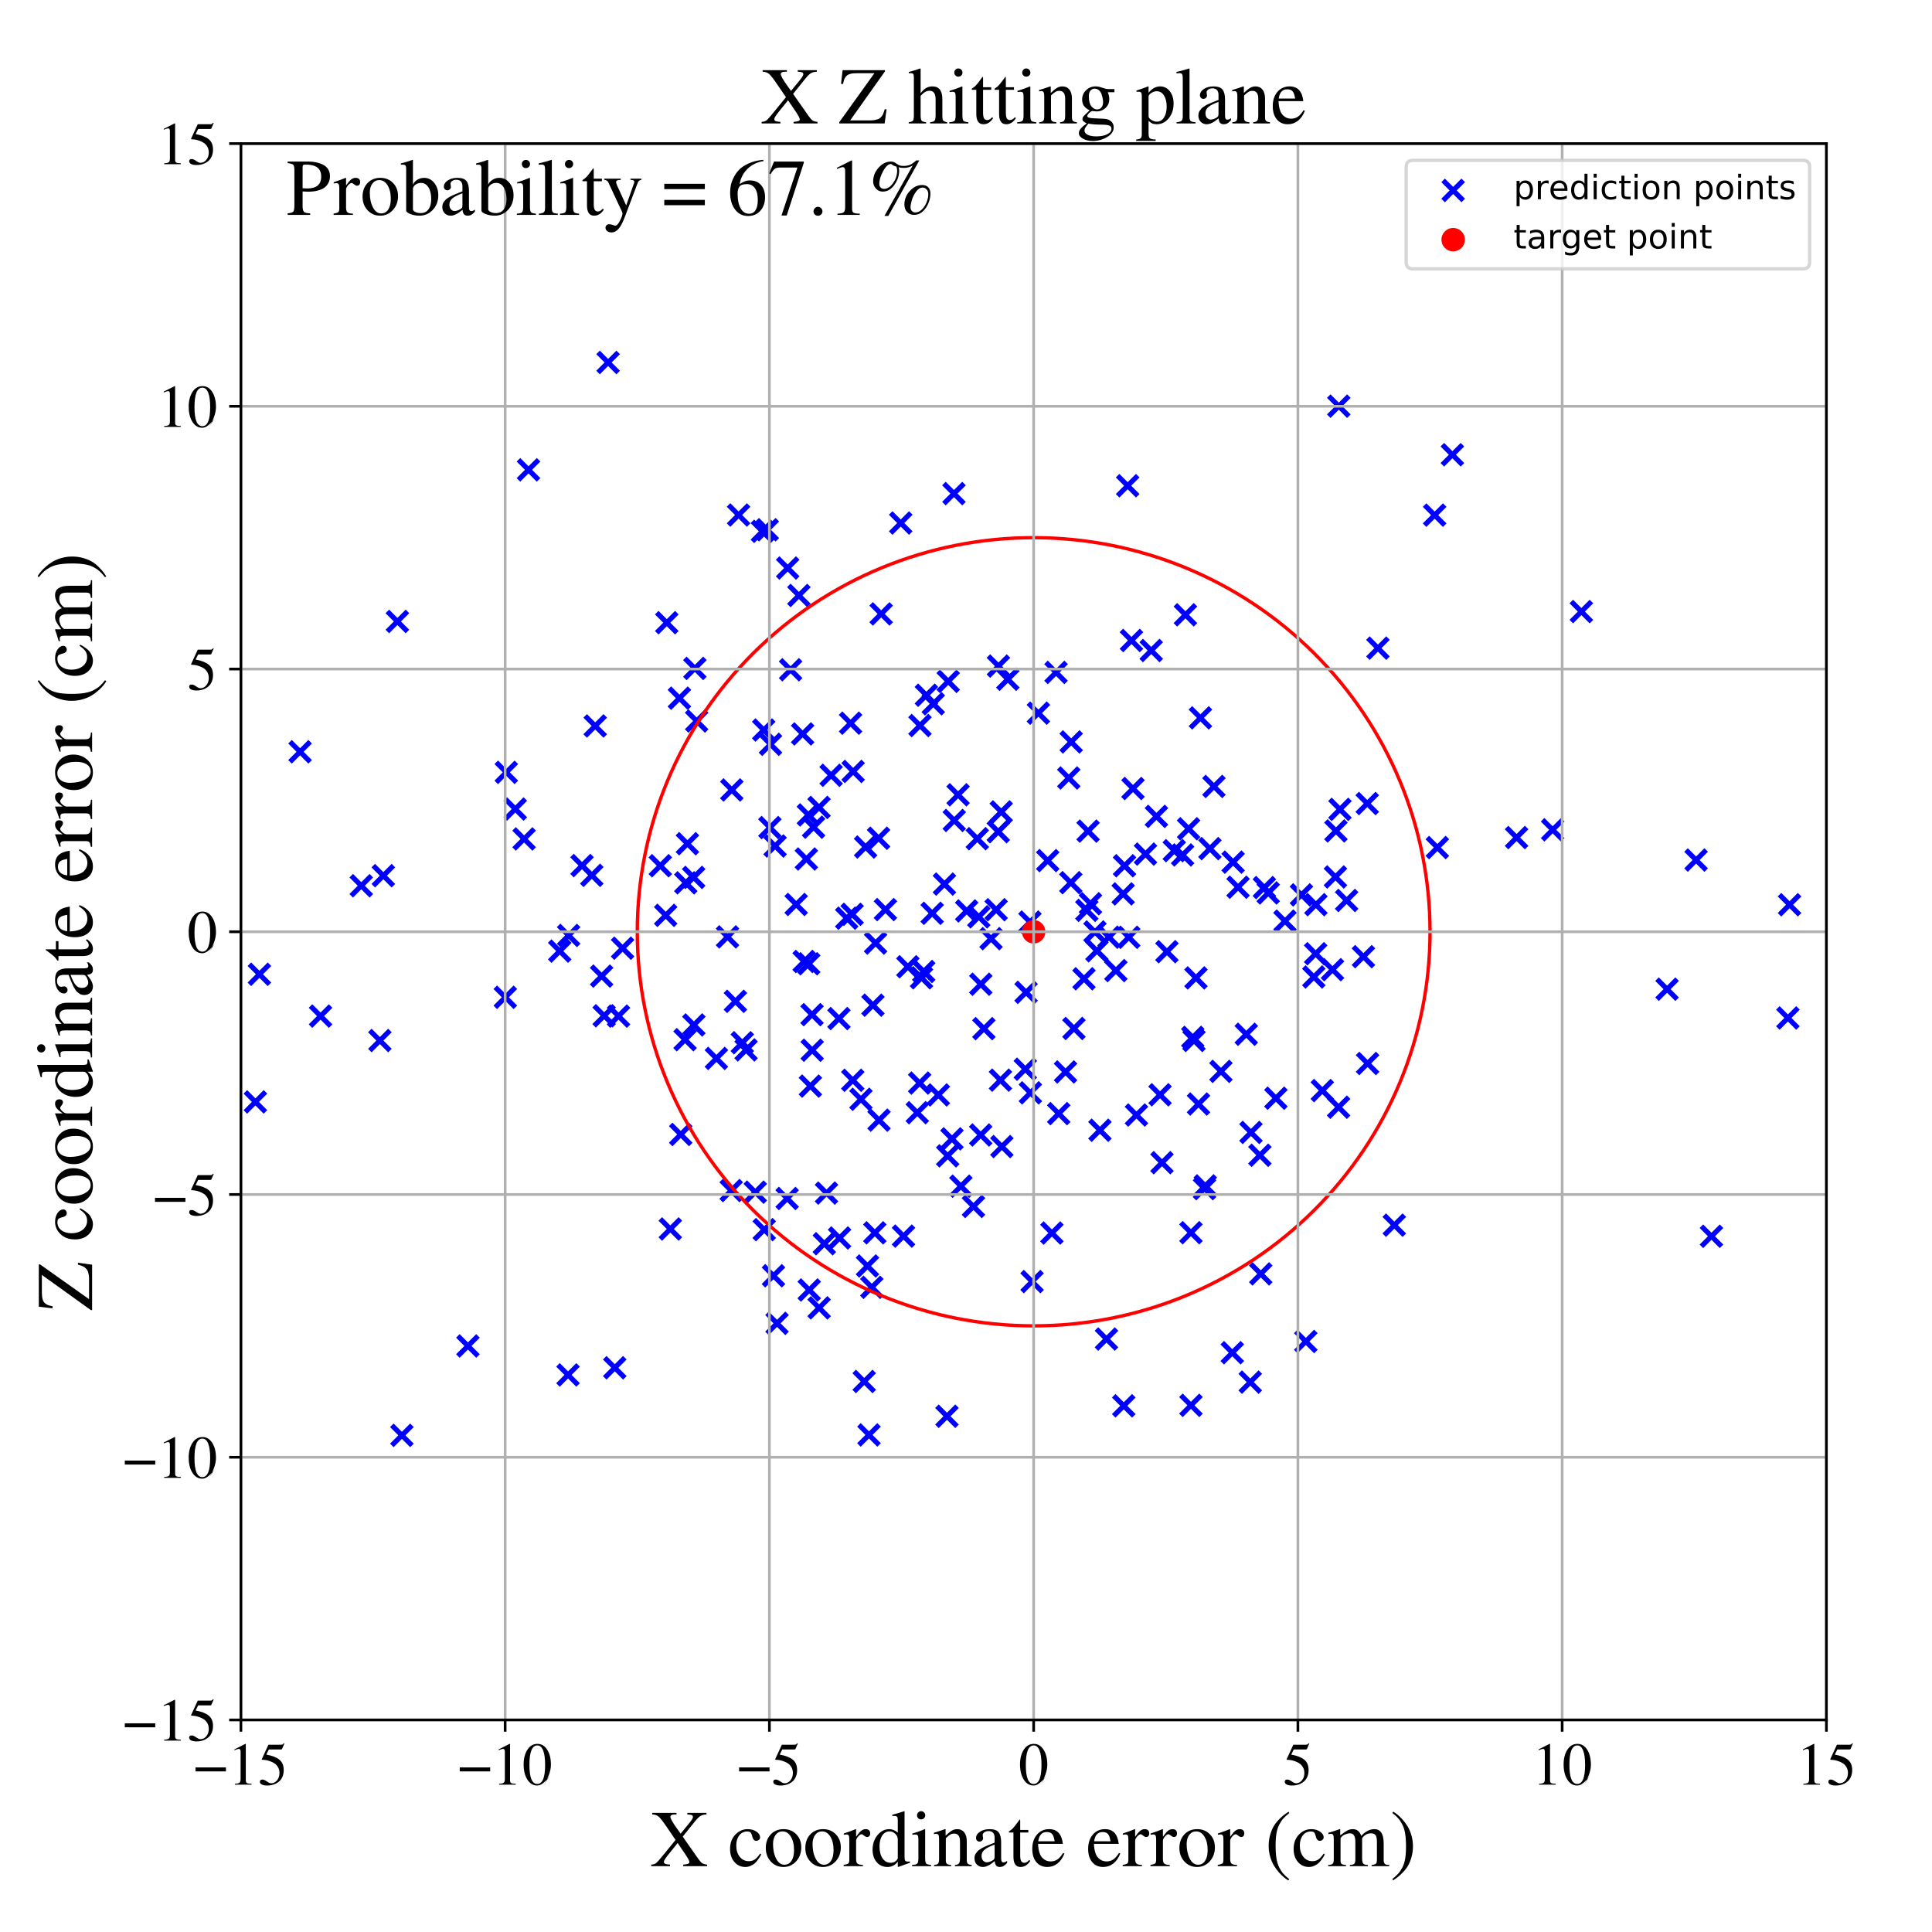 <?xml version="1.0" encoding="utf-8" standalone="no"?>
<!DOCTYPE svg PUBLIC "-//W3C//DTD SVG 1.1//EN"
  "http://www.w3.org/Graphics/SVG/1.1/DTD/svg11.dtd">
<!-- Created with matplotlib (https://matplotlib.org/) -->
<svg height="576pt" version="1.1" viewBox="0 0 576 576" width="576pt" xmlns="http://www.w3.org/2000/svg" xmlns:xlink="http://www.w3.org/1999/xlink">
 <defs>
  <style type="text/css">
*{stroke-linecap:butt;stroke-linejoin:round;}
  </style>
 </defs>
 <g id="figure_1">
  <g id="patch_1">
   <path d="M 0 576 
L 576 576 
L 576 0 
L 0 0 
z
" style="fill:#ffffff;"/>
  </g>
  <g id="axes_1">
   <g id="patch_2">
    <path d="M 71.822 512.784 
L 544.52 512.784 
L 544.52 42.802 
L 71.822 42.802 
z
" style="fill:#ffffff;"/>
   </g>
   <g id="PathCollection_1">
    <defs>
     <path d="M -3 3 
L 3 -3 
M -3 -3 
L 3 3 
" id="m8bab2b7f8f" style="stroke:#0000ff;stroke-width:1.5;"/>
    </defs>
    <g clip-path="url(#p11c04f203e)">
     <use style="fill:#0000ff;stroke:#0000ff;stroke-width:1.5;" x="229.716" xlink:href="#m8bab2b7f8f" y="221.9"/>
     <use style="fill:#0000ff;stroke:#0000ff;stroke-width:1.5;" x="107.712" xlink:href="#m8bab2b7f8f" y="264.074"/>
     <use style="fill:#0000ff;stroke:#0000ff;stroke-width:1.5;" x="268.544" xlink:href="#m8bab2b7f8f" y="155.934"/>
     <use style="fill:#0000ff;stroke:#0000ff;stroke-width:1.5;" x="307.702" xlink:href="#m8bab2b7f8f" y="382.086"/>
     <use style="fill:#0000ff;stroke:#0000ff;stroke-width:1.5;" x="359.115" xlink:href="#m8bab2b7f8f" y="354.376"/>
     <use style="fill:#0000ff;stroke:#0000ff;stroke-width:1.5;" x="407.729" xlink:href="#m8bab2b7f8f" y="317.066"/>
     <use style="fill:#0000ff;stroke:#0000ff;stroke-width:1.5;" x="261.05" xlink:href="#m8bab2b7f8f" y="281.162"/>
     <use style="fill:#0000ff;stroke:#0000ff;stroke-width:1.5;" x="355.972" xlink:href="#m8bab2b7f8f" y="310.205"/>
     <use style="fill:#0000ff;stroke:#0000ff;stroke-width:1.5;" x="239.294" xlink:href="#m8bab2b7f8f" y="218.812"/>
     <use style="fill:#0000ff;stroke:#0000ff;stroke-width:1.5;" x="281.574" xlink:href="#m8bab2b7f8f" y="263.574"/>
     <use style="fill:#0000ff;stroke:#0000ff;stroke-width:1.5;" x="216.9" xlink:href="#m8bab2b7f8f" y="279.321"/>
     <use style="fill:#0000ff;stroke:#0000ff;stroke-width:1.5;" x="286.478" xlink:href="#m8bab2b7f8f" y="353.64"/>
     <use style="fill:#0000ff;stroke:#0000ff;stroke-width:1.5;" x="285.638" xlink:href="#m8bab2b7f8f" y="236.957"/>
     <use style="fill:#0000ff;stroke:#0000ff;stroke-width:1.5;" x="332.677" xlink:href="#m8bab2b7f8f" y="289.368"/>
     <use style="fill:#0000ff;stroke:#0000ff;stroke-width:1.5;" x="231.087" xlink:href="#m8bab2b7f8f" y="252.227"/>
     <use style="fill:#0000ff;stroke:#0000ff;stroke-width:1.5;" x="353.418" xlink:href="#m8bab2b7f8f" y="183.294"/>
     <use style="fill:#0000ff;stroke:#0000ff;stroke-width:1.5;" x="227.849" xlink:href="#m8bab2b7f8f" y="366.607"/>
     <use style="fill:#0000ff;stroke:#0000ff;stroke-width:1.5;" x="207.7" xlink:href="#m8bab2b7f8f" y="214.956"/>
     <use style="fill:#0000ff;stroke:#0000ff;stroke-width:1.5;" x="242.553" xlink:href="#m8bab2b7f8f" y="246.609"/>
     <use style="fill:#0000ff;stroke:#0000ff;stroke-width:1.5;" x="298.506" xlink:href="#m8bab2b7f8f" y="242.05"/>
     <use style="fill:#0000ff;stroke:#0000ff;stroke-width:1.5;" x="345.853" xlink:href="#m8bab2b7f8f" y="326.395"/>
     <use style="fill:#0000ff;stroke:#0000ff;stroke-width:1.5;" x="355.067" xlink:href="#m8bab2b7f8f" y="418.982"/>
     <use style="fill:#0000ff;stroke:#0000ff;stroke-width:1.5;" x="290.226" xlink:href="#m8bab2b7f8f" y="359.69"/>
     <use style="fill:#0000ff;stroke:#0000ff;stroke-width:1.5;" x="202.951" xlink:href="#m8bab2b7f8f" y="338.226"/>
     <use style="fill:#0000ff;stroke:#0000ff;stroke-width:1.5;" x="309.589" xlink:href="#m8bab2b7f8f" y="212.619"/>
     <use style="fill:#0000ff;stroke:#0000ff;stroke-width:1.5;" x="736.696" xlink:href="#m8bab2b7f8f" y="102.831"/>
     <use style="fill:#0000ff;stroke:#0000ff;stroke-width:1.5;" x="383.102" xlink:href="#m8bab2b7f8f" y="274.621"/>
     <use style="fill:#0000ff;stroke:#0000ff;stroke-width:1.5;" x="950.427" xlink:href="#m8bab2b7f8f" y="365.55"/>
     <use style="fill:#0000ff;stroke:#0000ff;stroke-width:1.5;" x="335.263" xlink:href="#m8bab2b7f8f" y="258.115"/>
     <use style="fill:#0000ff;stroke:#0000ff;stroke-width:1.5;" x="410.812" xlink:href="#m8bab2b7f8f" y="193.234"/>
     <use style="fill:#0000ff;stroke:#0000ff;stroke-width:1.5;" x="139.508" xlink:href="#m8bab2b7f8f" y="401.281"/>
     <use style="fill:#0000ff;stroke:#0000ff;stroke-width:1.5;" x="360.722" xlink:href="#m8bab2b7f8f" y="253.006"/>
     <use style="fill:#0000ff;stroke:#0000ff;stroke-width:1.5;" x="427.718" xlink:href="#m8bab2b7f8f" y="153.578"/>
     <use style="fill:#0000ff;stroke:#0000ff;stroke-width:1.5;" x="389.315" xlink:href="#m8bab2b7f8f" y="399.943"/>
     <use style="fill:#0000ff;stroke:#0000ff;stroke-width:1.5;" x="325.113" xlink:href="#m8bab2b7f8f" y="269.437"/>
     <use style="fill:#0000ff;stroke:#0000ff;stroke-width:1.5;" x="237.37" xlink:href="#m8bab2b7f8f" y="269.651"/>
     <use style="fill:#0000ff;stroke:#0000ff;stroke-width:1.5;" x="329.881" xlink:href="#m8bab2b7f8f" y="399.214"/>
     <use style="fill:#0000ff;stroke:#0000ff;stroke-width:1.5;" x="367.638" xlink:href="#m8bab2b7f8f" y="257.034"/>
     <use style="fill:#0000ff;stroke:#0000ff;stroke-width:1.5;" x="196.862" xlink:href="#m8bab2b7f8f" y="258.105"/>
     <use style="fill:#0000ff;stroke:#0000ff;stroke-width:1.5;" x="314.844" xlink:href="#m8bab2b7f8f" y="200.47"/>
     <use style="fill:#0000ff;stroke:#0000ff;stroke-width:1.5;" x="317.676" xlink:href="#m8bab2b7f8f" y="319.583"/>
     <use style="fill:#0000ff;stroke:#0000ff;stroke-width:1.5;" x="497.017" xlink:href="#m8bab2b7f8f" y="294.911"/>
     <use style="fill:#0000ff;stroke:#0000ff;stroke-width:1.5;" x="166.881" xlink:href="#m8bab2b7f8f" y="283.561"/>
     <use style="fill:#0000ff;stroke:#0000ff;stroke-width:1.5;" x="225.176" xlink:href="#m8bab2b7f8f" y="355.426"/>
     <use style="fill:#0000ff;stroke:#0000ff;stroke-width:1.5;" x="228.757" xlink:href="#m8bab2b7f8f" y="157.94"/>
     <use style="fill:#0000ff;stroke:#0000ff;stroke-width:1.5;" x="156.256" xlink:href="#m8bab2b7f8f" y="250.118"/>
     <use style="fill:#0000ff;stroke:#0000ff;stroke-width:1.5;" x="415.688" xlink:href="#m8bab2b7f8f" y="365.265"/>
     <use style="fill:#0000ff;stroke:#0000ff;stroke-width:1.5;" x="337.33" xlink:href="#m8bab2b7f8f" y="190.951"/>
     <use style="fill:#0000ff;stroke:#0000ff;stroke-width:1.5;" x="288.204" xlink:href="#m8bab2b7f8f" y="271.58"/>
     <use style="fill:#0000ff;stroke:#0000ff;stroke-width:1.5;" x="341.512" xlink:href="#m8bab2b7f8f" y="254.629"/>
     <use style="fill:#0000ff;stroke:#0000ff;stroke-width:1.5;" x="229.528" xlink:href="#m8bab2b7f8f" y="246.726"/>
     <use style="fill:#0000ff;stroke:#0000ff;stroke-width:1.5;" x="244.206" xlink:href="#m8bab2b7f8f" y="389.926"/>
     <use style="fill:#0000ff;stroke:#0000ff;stroke-width:1.5;" x="292.411" xlink:href="#m8bab2b7f8f" y="293.433"/>
     <use style="fill:#0000ff;stroke:#0000ff;stroke-width:1.5;" x="119.819" xlink:href="#m8bab2b7f8f" y="427.928"/>
     <use style="fill:#0000ff;stroke:#0000ff;stroke-width:1.5;" x="510.251" xlink:href="#m8bab2b7f8f" y="368.578"/>
     <use style="fill:#0000ff;stroke:#0000ff;stroke-width:1.5;" x="206.81" xlink:href="#m8bab2b7f8f" y="261.585"/>
     <use style="fill:#0000ff;stroke:#0000ff;stroke-width:1.5;" x="240.408" xlink:href="#m8bab2b7f8f" y="256.104"/>
     <use style="fill:#0000ff;stroke:#0000ff;stroke-width:1.5;" x="279.756" xlink:href="#m8bab2b7f8f" y="326.436"/>
     <use style="fill:#0000ff;stroke:#0000ff;stroke-width:1.5;" x="261.939" xlink:href="#m8bab2b7f8f" y="249.912"/>
     <use style="fill:#0000ff;stroke:#0000ff;stroke-width:1.5;" x="372.749" xlink:href="#m8bab2b7f8f" y="412.062"/>
     <use style="fill:#0000ff;stroke:#0000ff;stroke-width:1.5;" x="679.665" xlink:href="#m8bab2b7f8f" y="456.856"/>
     <use style="fill:#0000ff;stroke:#0000ff;stroke-width:1.5;" x="361.916" xlink:href="#m8bab2b7f8f" y="234.467"/>
     <use style="fill:#0000ff;stroke:#0000ff;stroke-width:1.5;" x="262.71" xlink:href="#m8bab2b7f8f" y="183.03"/>
     <use style="fill:#0000ff;stroke:#0000ff;stroke-width:1.5;" x="184.403" xlink:href="#m8bab2b7f8f" y="302.937"/>
     <use style="fill:#0000ff;stroke:#0000ff;stroke-width:1.5;" x="254.057" xlink:href="#m8bab2b7f8f" y="272.589"/>
     <use style="fill:#0000ff;stroke:#0000ff;stroke-width:1.5;" x="227.692" xlink:href="#m8bab2b7f8f" y="217.647"/>
     <use style="fill:#0000ff;stroke:#0000ff;stroke-width:1.5;" x="397.266" xlink:href="#m8bab2b7f8f" y="289.092"/>
     <use style="fill:#0000ff;stroke:#0000ff;stroke-width:1.5;" x="253.592" xlink:href="#m8bab2b7f8f" y="215.609"/>
     <use style="fill:#0000ff;stroke:#0000ff;stroke-width:1.5;" x="326.447" xlink:href="#m8bab2b7f8f" y="277.843"/>
     <use style="fill:#0000ff;stroke:#0000ff;stroke-width:1.5;" x="428.527" xlink:href="#m8bab2b7f8f" y="252.689"/>
     <use style="fill:#0000ff;stroke:#0000ff;stroke-width:1.5;" x="359.339" xlink:href="#m8bab2b7f8f" y="353.549"/>
     <use style="fill:#0000ff;stroke:#0000ff;stroke-width:1.5;" x="355.603" xlink:href="#m8bab2b7f8f" y="309.272"/>
     <use style="fill:#0000ff;stroke:#0000ff;stroke-width:1.5;" x="113.256" xlink:href="#m8bab2b7f8f" y="310.22"/>
     <use style="fill:#0000ff;stroke:#0000ff;stroke-width:1.5;" x="114.285" xlink:href="#m8bab2b7f8f" y="261.07"/>
     <use style="fill:#0000ff;stroke:#0000ff;stroke-width:1.5;" x="241.258" xlink:href="#m8bab2b7f8f" y="384.589"/>
     <use style="fill:#0000ff;stroke:#0000ff;stroke-width:1.5;" x="312.363" xlink:href="#m8bab2b7f8f" y="256.573"/>
     <use style="fill:#0000ff;stroke:#0000ff;stroke-width:1.5;" x="323.173" xlink:href="#m8bab2b7f8f" y="291.811"/>
     <use style="fill:#0000ff;stroke:#0000ff;stroke-width:1.5;" x="218.176" xlink:href="#m8bab2b7f8f" y="235.513"/>
     <use style="fill:#0000ff;stroke:#0000ff;stroke-width:1.5;" x="350.093" xlink:href="#m8bab2b7f8f" y="253.616"/>
     <use style="fill:#0000ff;stroke:#0000ff;stroke-width:1.5;" x="199.845" xlink:href="#m8bab2b7f8f" y="366.402"/>
     <use style="fill:#0000ff;stroke:#0000ff;stroke-width:1.5;" x="274.186" xlink:href="#m8bab2b7f8f" y="322.903"/>
     <use style="fill:#0000ff;stroke:#0000ff;stroke-width:1.5;" x="206.869" xlink:href="#m8bab2b7f8f" y="305.577"/>
     <use style="fill:#0000ff;stroke:#0000ff;stroke-width:1.5;" x="222.43" xlink:href="#m8bab2b7f8f" y="313.013"/>
     <use style="fill:#0000ff;stroke:#0000ff;stroke-width:1.5;" x="392.319" xlink:href="#m8bab2b7f8f" y="269.714"/>
     <use style="fill:#0000ff;stroke:#0000ff;stroke-width:1.5;" x="213.589" xlink:href="#m8bab2b7f8f" y="315.551"/>
     <use style="fill:#0000ff;stroke:#0000ff;stroke-width:1.5;" x="346.432" xlink:href="#m8bab2b7f8f" y="346.636"/>
     <use style="fill:#0000ff;stroke:#0000ff;stroke-width:1.5;" x="204.947" xlink:href="#m8bab2b7f8f" y="251.537"/>
     <use style="fill:#0000ff;stroke:#0000ff;stroke-width:1.5;" x="207.166" xlink:href="#m8bab2b7f8f" y="199.278"/>
     <use style="fill:#0000ff;stroke:#0000ff;stroke-width:1.5;" x="344.776" xlink:href="#m8bab2b7f8f" y="243.393"/>
     <use style="fill:#0000ff;stroke:#0000ff;stroke-width:1.5;" x="157.566" xlink:href="#m8bab2b7f8f" y="140.077"/>
     <use style="fill:#0000ff;stroke:#0000ff;stroke-width:1.5;" x="48.279" xlink:href="#m8bab2b7f8f" y="177.986"/>
     <use style="fill:#0000ff;stroke:#0000ff;stroke-width:1.5;" x="252.438" xlink:href="#m8bab2b7f8f" y="273.742"/>
     <use style="fill:#0000ff;stroke:#0000ff;stroke-width:1.5;" x="242.092" xlink:href="#m8bab2b7f8f" y="302.503"/>
     <use style="fill:#0000ff;stroke:#0000ff;stroke-width:1.5;" x="221.308" xlink:href="#m8bab2b7f8f" y="310.875"/>
     <use style="fill:#0000ff;stroke:#0000ff;stroke-width:1.5;" x="219.253" xlink:href="#m8bab2b7f8f" y="298.527"/>
     <use style="fill:#0000ff;stroke:#0000ff;stroke-width:1.5;" x="330.635" xlink:href="#m8bab2b7f8f" y="279.41"/>
     <use style="fill:#0000ff;stroke:#0000ff;stroke-width:1.5;" x="241.001" xlink:href="#m8bab2b7f8f" y="242.962"/>
     <use style="fill:#0000ff;stroke:#0000ff;stroke-width:1.5;" x="357.318" xlink:href="#m8bab2b7f8f" y="329.148"/>
     <use style="fill:#0000ff;stroke:#0000ff;stroke-width:1.5;" x="352.573" xlink:href="#m8bab2b7f8f" y="254.887"/>
     <use style="fill:#0000ff;stroke:#0000ff;stroke-width:1.5;" x="283.816" xlink:href="#m8bab2b7f8f" y="339.529"/>
     <use style="fill:#0000ff;stroke:#0000ff;stroke-width:1.5;" x="568.153" xlink:href="#m8bab2b7f8f" y="310.769"/>
     <use style="fill:#0000ff;stroke:#0000ff;stroke-width:1.5;" x="401.481" xlink:href="#m8bab2b7f8f" y="268.463"/>
     <use style="fill:#0000ff;stroke:#0000ff;stroke-width:1.5;" x="533.04" xlink:href="#m8bab2b7f8f" y="303.494"/>
     <use style="fill:#0000ff;stroke:#0000ff;stroke-width:1.5;" x="315.643" xlink:href="#m8bab2b7f8f" y="332.008"/>
     <use style="fill:#0000ff;stroke:#0000ff;stroke-width:1.5;" x="355.068" xlink:href="#m8bab2b7f8f" y="367.51"/>
     <use style="fill:#0000ff;stroke:#0000ff;stroke-width:1.5;" x="244.181" xlink:href="#m8bab2b7f8f" y="240.724"/>
     <use style="fill:#0000ff;stroke:#0000ff;stroke-width:1.5;" x="298.268" xlink:href="#m8bab2b7f8f" y="322.032"/>
     <use style="fill:#0000ff;stroke:#0000ff;stroke-width:1.5;" x="338.82" xlink:href="#m8bab2b7f8f" y="332.425"/>
     <use style="fill:#0000ff;stroke:#0000ff;stroke-width:1.5;" x="204.459" xlink:href="#m8bab2b7f8f" y="263.203"/>
     <use style="fill:#0000ff;stroke:#0000ff;stroke-width:1.5;" x="292.381" xlink:href="#m8bab2b7f8f" y="338.381"/>
     <use style="fill:#0000ff;stroke:#0000ff;stroke-width:1.5;" x="300.475" xlink:href="#m8bab2b7f8f" y="202.51"/>
     <use style="fill:#0000ff;stroke:#0000ff;stroke-width:1.5;" x="235.711" xlink:href="#m8bab2b7f8f" y="199.682"/>
     <use style="fill:#0000ff;stroke:#0000ff;stroke-width:1.5;" x="277.914" xlink:href="#m8bab2b7f8f" y="272.287"/>
     <use style="fill:#0000ff;stroke:#0000ff;stroke-width:1.5;" x="375.879" xlink:href="#m8bab2b7f8f" y="379.791"/>
     <use style="fill:#0000ff;stroke:#0000ff;stroke-width:1.5;" x="282.539" xlink:href="#m8bab2b7f8f" y="344.601"/>
     <use style="fill:#0000ff;stroke:#0000ff;stroke-width:1.5;" x="533.53" xlink:href="#m8bab2b7f8f" y="269.736"/>
     <use style="fill:#0000ff;stroke:#0000ff;stroke-width:1.5;" x="297.62" xlink:href="#m8bab2b7f8f" y="247.953"/>
     <use style="fill:#0000ff;stroke:#0000ff;stroke-width:1.5;" x="297.67" xlink:href="#m8bab2b7f8f" y="198.583"/>
     <use style="fill:#0000ff;stroke:#0000ff;stroke-width:1.5;" x="296.989" xlink:href="#m8bab2b7f8f" y="271.223"/>
     <use style="fill:#0000ff;stroke:#0000ff;stroke-width:1.5;" x="307.19" xlink:href="#m8bab2b7f8f" y="325.813"/>
     <use style="fill:#0000ff;stroke:#0000ff;stroke-width:1.5;" x="462.906" xlink:href="#m8bab2b7f8f" y="247.394"/>
     <use style="fill:#0000ff;stroke:#0000ff;stroke-width:1.5;" x="275.398" xlink:href="#m8bab2b7f8f" y="289.637"/>
     <use style="fill:#0000ff;stroke:#0000ff;stroke-width:1.5;" x="238.177" xlink:href="#m8bab2b7f8f" y="177.529"/>
     <use style="fill:#0000ff;stroke:#0000ff;stroke-width:1.5;" x="231.662" xlink:href="#m8bab2b7f8f" y="394.538"/>
     <use style="fill:#0000ff;stroke:#0000ff;stroke-width:1.5;" x="198.466" xlink:href="#m8bab2b7f8f" y="272.891"/>
     <use style="fill:#0000ff;stroke:#0000ff;stroke-width:1.5;" x="398.292" xlink:href="#m8bab2b7f8f" y="247.726"/>
     <use style="fill:#0000ff;stroke:#0000ff;stroke-width:1.5;" x="150.952" xlink:href="#m8bab2b7f8f" y="230.267"/>
     <use style="fill:#0000ff;stroke:#0000ff;stroke-width:1.5;" x="399.146" xlink:href="#m8bab2b7f8f" y="121.09"/>
     <use style="fill:#0000ff;stroke:#0000ff;stroke-width:1.5;" x="250.309" xlink:href="#m8bab2b7f8f" y="369.088"/>
     <use style="fill:#0000ff;stroke:#0000ff;stroke-width:1.5;" x="313.612" xlink:href="#m8bab2b7f8f" y="367.61"/>
     <use style="fill:#0000ff;stroke:#0000ff;stroke-width:1.5;" x="452.148" xlink:href="#m8bab2b7f8f" y="249.704"/>
     <use style="fill:#0000ff;stroke:#0000ff;stroke-width:1.5;" x="320.18" xlink:href="#m8bab2b7f8f" y="306.624"/>
     <use style="fill:#0000ff;stroke:#0000ff;stroke-width:1.5;" x="176.438" xlink:href="#m8bab2b7f8f" y="260.966"/>
     <use style="fill:#0000ff;stroke:#0000ff;stroke-width:1.5;" x="315.625" xlink:href="#m8bab2b7f8f" y="526.882"/>
     <use style="fill:#0000ff;stroke:#0000ff;stroke-width:1.5;" x="327.029" xlink:href="#m8bab2b7f8f" y="283.459"/>
     <use style="fill:#0000ff;stroke:#0000ff;stroke-width:1.5;" x="276.193" xlink:href="#m8bab2b7f8f" y="207.276"/>
     <use style="fill:#0000ff;stroke:#0000ff;stroke-width:1.5;" x="169.533" xlink:href="#m8bab2b7f8f" y="278.888"/>
     <use style="fill:#0000ff;stroke:#0000ff;stroke-width:1.5;" x="324.025" xlink:href="#m8bab2b7f8f" y="271.403"/>
     <use style="fill:#0000ff;stroke:#0000ff;stroke-width:1.5;" x="185.614" xlink:href="#m8bab2b7f8f" y="282.691"/>
     <use style="fill:#0000ff;stroke:#0000ff;stroke-width:1.5;" x="217.996" xlink:href="#m8bab2b7f8f" y="354.95"/>
     <use style="fill:#0000ff;stroke:#0000ff;stroke-width:1.5;" x="254.351" xlink:href="#m8bab2b7f8f" y="229.996"/>
     <use style="fill:#0000ff;stroke:#0000ff;stroke-width:1.5;" x="180.122" xlink:href="#m8bab2b7f8f" y="302.84"/>
     <use style="fill:#0000ff;stroke:#0000ff;stroke-width:1.5;" x="319.251" xlink:href="#m8bab2b7f8f" y="263.158"/>
     <use style="fill:#0000ff;stroke:#0000ff;stroke-width:1.5;" x="291.366" xlink:href="#m8bab2b7f8f" y="250.044"/>
     <use style="fill:#0000ff;stroke:#0000ff;stroke-width:1.5;" x="336.526" xlink:href="#m8bab2b7f8f" y="279.444"/>
     <use style="fill:#0000ff;stroke:#0000ff;stroke-width:1.5;" x="305.68" xlink:href="#m8bab2b7f8f" y="318.77"/>
     <use style="fill:#0000ff;stroke:#0000ff;stroke-width:1.5;" x="305.909" xlink:href="#m8bab2b7f8f" y="295.856"/>
     <use style="fill:#0000ff;stroke:#0000ff;stroke-width:1.5;" x="204.244" xlink:href="#m8bab2b7f8f" y="309.973"/>
     <use style="fill:#0000ff;stroke:#0000ff;stroke-width:1.5;" x="263.979" xlink:href="#m8bab2b7f8f" y="271.181"/>
     <use style="fill:#0000ff;stroke:#0000ff;stroke-width:1.5;" x="357.898" xlink:href="#m8bab2b7f8f" y="214.026"/>
     <use style="fill:#0000ff;stroke:#0000ff;stroke-width:1.5;" x="295.459" xlink:href="#m8bab2b7f8f" y="279.847"/>
     <use style="fill:#0000ff;stroke:#0000ff;stroke-width:1.5;" x="259.922" xlink:href="#m8bab2b7f8f" y="383.793"/>
     <use style="fill:#0000ff;stroke:#0000ff;stroke-width:1.5;" x="183.287" xlink:href="#m8bab2b7f8f" y="407.782"/>
     <use style="fill:#0000ff;stroke:#0000ff;stroke-width:1.5;" x="282.694" xlink:href="#m8bab2b7f8f" y="203.146"/>
     <use style="fill:#0000ff;stroke:#0000ff;stroke-width:1.5;" x="398.148" xlink:href="#m8bab2b7f8f" y="261.45"/>
     <use style="fill:#0000ff;stroke:#0000ff;stroke-width:1.5;" x="181.299" xlink:href="#m8bab2b7f8f" y="108.064"/>
     <use style="fill:#0000ff;stroke:#0000ff;stroke-width:1.5;" x="118.479" xlink:href="#m8bab2b7f8f" y="185.285"/>
     <use style="fill:#0000ff;stroke:#0000ff;stroke-width:1.5;" x="76.146" xlink:href="#m8bab2b7f8f" y="328.517"/>
     <use style="fill:#0000ff;stroke:#0000ff;stroke-width:1.5;" x="307.063" xlink:href="#m8bab2b7f8f" y="274.897"/>
     <use style="fill:#0000ff;stroke:#0000ff;stroke-width:1.5;" x="67.041" xlink:href="#m8bab2b7f8f" y="249.008"/>
     <use style="fill:#0000ff;stroke:#0000ff;stroke-width:1.5;" x="259.076" xlink:href="#m8bab2b7f8f" y="427.801"/>
     <use style="fill:#0000ff;stroke:#0000ff;stroke-width:1.5;" x="354.362" xlink:href="#m8bab2b7f8f" y="247.083"/>
     <use style="fill:#0000ff;stroke:#0000ff;stroke-width:1.5;" x="220.198" xlink:href="#m8bab2b7f8f" y="153.545"/>
     <use style="fill:#0000ff;stroke:#0000ff;stroke-width:1.5;" x="318.643" xlink:href="#m8bab2b7f8f" y="231.942"/>
     <use style="fill:#0000ff;stroke:#0000ff;stroke-width:1.5;" x="150.659" xlink:href="#m8bab2b7f8f" y="297.326"/>
     <use style="fill:#0000ff;stroke:#0000ff;stroke-width:1.5;" x="375.62" xlink:href="#m8bab2b7f8f" y="344.424"/>
     <use style="fill:#0000ff;stroke:#0000ff;stroke-width:1.5;" x="256.675" xlink:href="#m8bab2b7f8f" y="327.734"/>
     <use style="fill:#0000ff;stroke:#0000ff;stroke-width:1.5;" x="173.526" xlink:href="#m8bab2b7f8f" y="258.057"/>
     <use style="fill:#0000ff;stroke:#0000ff;stroke-width:1.5;" x="343.222" xlink:href="#m8bab2b7f8f" y="193.943"/>
     <use style="fill:#0000ff;stroke:#0000ff;stroke-width:1.5;" x="293.333" xlink:href="#m8bab2b7f8f" y="306.678"/>
     <use style="fill:#0000ff;stroke:#0000ff;stroke-width:1.5;" x="324.394" xlink:href="#m8bab2b7f8f" y="247.786"/>
     <use style="fill:#0000ff;stroke:#0000ff;stroke-width:1.5;" x="234.832" xlink:href="#m8bab2b7f8f" y="169.351"/>
     <use style="fill:#0000ff;stroke:#0000ff;stroke-width:1.5;" x="337.784" xlink:href="#m8bab2b7f8f" y="235.087"/>
     <use style="fill:#0000ff;stroke:#0000ff;stroke-width:1.5;" x="327.93" xlink:href="#m8bab2b7f8f" y="336.964"/>
     <use style="fill:#0000ff;stroke:#0000ff;stroke-width:1.5;" x="258.071" xlink:href="#m8bab2b7f8f" y="252.527"/>
     <use style="fill:#0000ff;stroke:#0000ff;stroke-width:1.5;" x="89.464" xlink:href="#m8bab2b7f8f" y="224.134"/>
     <use style="fill:#0000ff;stroke:#0000ff;stroke-width:1.5;" x="388.006" xlink:href="#m8bab2b7f8f" y="266.792"/>
     <use style="fill:#0000ff;stroke:#0000ff;stroke-width:1.5;" x="241.61" xlink:href="#m8bab2b7f8f" y="323.806"/>
     <use style="fill:#0000ff;stroke:#0000ff;stroke-width:1.5;" x="246.414" xlink:href="#m8bab2b7f8f" y="355.702"/>
     <use style="fill:#0000ff;stroke:#0000ff;stroke-width:1.5;" x="179.367" xlink:href="#m8bab2b7f8f" y="291.014"/>
     <use style="fill:#0000ff;stroke:#0000ff;stroke-width:1.5;" x="399.488" xlink:href="#m8bab2b7f8f" y="241.305"/>
     <use style="fill:#0000ff;stroke:#0000ff;stroke-width:1.5;" x="394.232" xlink:href="#m8bab2b7f8f" y="325.14"/>
     <use style="fill:#0000ff;stroke:#0000ff;stroke-width:1.5;" x="371.562" xlink:href="#m8bab2b7f8f" y="308.349"/>
     <use style="fill:#0000ff;stroke:#0000ff;stroke-width:1.5;" x="364.003" xlink:href="#m8bab2b7f8f" y="319.414"/>
     <use style="fill:#0000ff;stroke:#0000ff;stroke-width:1.5;" x="169.349" xlink:href="#m8bab2b7f8f" y="409.914"/>
     <use style="fill:#0000ff;stroke:#0000ff;stroke-width:1.5;" x="177.456" xlink:href="#m8bab2b7f8f" y="216.431"/>
     <use style="fill:#0000ff;stroke:#0000ff;stroke-width:1.5;" x="153.621" xlink:href="#m8bab2b7f8f" y="241.2"/>
     <use style="fill:#0000ff;stroke:#0000ff;stroke-width:1.5;" x="274.739" xlink:href="#m8bab2b7f8f" y="291.521"/>
     <use style="fill:#0000ff;stroke:#0000ff;stroke-width:1.5;" x="247.79" xlink:href="#m8bab2b7f8f" y="231.141"/>
     <use style="fill:#0000ff;stroke:#0000ff;stroke-width:1.5;" x="245.763" xlink:href="#m8bab2b7f8f" y="370.802"/>
     <use style="fill:#0000ff;stroke:#0000ff;stroke-width:1.5;" x="257.658" xlink:href="#m8bab2b7f8f" y="411.869"/>
     <use style="fill:#0000ff;stroke:#0000ff;stroke-width:1.5;" x="242.145" xlink:href="#m8bab2b7f8f" y="313.113"/>
     <use style="fill:#0000ff;stroke:#0000ff;stroke-width:1.5;" x="260.258" xlink:href="#m8bab2b7f8f" y="299.683"/>
     <use style="fill:#0000ff;stroke:#0000ff;stroke-width:1.5;" x="347.902" xlink:href="#m8bab2b7f8f" y="283.735"/>
     <use style="fill:#0000ff;stroke:#0000ff;stroke-width:1.5;" x="250.125" xlink:href="#m8bab2b7f8f" y="303.671"/>
     <use style="fill:#0000ff;stroke:#0000ff;stroke-width:1.5;" x="254.249" xlink:href="#m8bab2b7f8f" y="322.073"/>
     <use style="fill:#0000ff;stroke:#0000ff;stroke-width:1.5;" x="471.464" xlink:href="#m8bab2b7f8f" y="182.332"/>
     <use style="fill:#0000ff;stroke:#0000ff;stroke-width:1.5;" x="274.28" xlink:href="#m8bab2b7f8f" y="216.306"/>
     <use style="fill:#0000ff;stroke:#0000ff;stroke-width:1.5;" x="284.41" xlink:href="#m8bab2b7f8f" y="147.155"/>
     <use style="fill:#0000ff;stroke:#0000ff;stroke-width:1.5;" x="270.665" xlink:href="#m8bab2b7f8f" y="288.226"/>
     <use style="fill:#0000ff;stroke:#0000ff;stroke-width:1.5;" x="284.499" xlink:href="#m8bab2b7f8f" y="244.607"/>
     <use style="fill:#0000ff;stroke:#0000ff;stroke-width:1.5;" x="372.959" xlink:href="#m8bab2b7f8f" y="337.619"/>
     <use style="fill:#0000ff;stroke:#0000ff;stroke-width:1.5;" x="241.119" xlink:href="#m8bab2b7f8f" y="287.336"/>
     <use style="fill:#0000ff;stroke:#0000ff;stroke-width:1.5;" x="282.329" xlink:href="#m8bab2b7f8f" y="422.24"/>
     <use style="fill:#0000ff;stroke:#0000ff;stroke-width:1.5;" x="239.731" xlink:href="#m8bab2b7f8f" y="286.652"/>
     <use style="fill:#0000ff;stroke:#0000ff;stroke-width:1.5;" x="392.244" xlink:href="#m8bab2b7f8f" y="284.34"/>
     <use style="fill:#0000ff;stroke:#0000ff;stroke-width:1.5;" x="367.394" xlink:href="#m8bab2b7f8f" y="403.292"/>
     <use style="fill:#0000ff;stroke:#0000ff;stroke-width:1.5;" x="77.343" xlink:href="#m8bab2b7f8f" y="290.469"/>
     <use style="fill:#0000ff;stroke:#0000ff;stroke-width:1.5;" x="278.246" xlink:href="#m8bab2b7f8f" y="209.821"/>
     <use style="fill:#0000ff;stroke:#0000ff;stroke-width:1.5;" x="298.692" xlink:href="#m8bab2b7f8f" y="341.828"/>
     <use style="fill:#0000ff;stroke:#0000ff;stroke-width:1.5;" x="262.068" xlink:href="#m8bab2b7f8f" y="333.954"/>
     <use style="fill:#0000ff;stroke:#0000ff;stroke-width:1.5;" x="269.371" xlink:href="#m8bab2b7f8f" y="368.533"/>
     <use style="fill:#0000ff;stroke:#0000ff;stroke-width:1.5;" x="334.853" xlink:href="#m8bab2b7f8f" y="266.506"/>
     <use style="fill:#0000ff;stroke:#0000ff;stroke-width:1.5;" x="406.49" xlink:href="#m8bab2b7f8f" y="285.221"/>
     <use style="fill:#0000ff;stroke:#0000ff;stroke-width:1.5;" x="399.077" xlink:href="#m8bab2b7f8f" y="330.101"/>
     <use style="fill:#0000ff;stroke:#0000ff;stroke-width:1.5;" x="202.559" xlink:href="#m8bab2b7f8f" y="208.155"/>
     <use style="fill:#0000ff;stroke:#0000ff;stroke-width:1.5;" x="505.668" xlink:href="#m8bab2b7f8f" y="256.411"/>
     <use style="fill:#0000ff;stroke:#0000ff;stroke-width:1.5;" x="198.795" xlink:href="#m8bab2b7f8f" y="185.648"/>
     <use style="fill:#0000ff;stroke:#0000ff;stroke-width:1.5;" x="258.624" xlink:href="#m8bab2b7f8f" y="377.435"/>
     <use style="fill:#0000ff;stroke:#0000ff;stroke-width:1.5;" x="227.302" xlink:href="#m8bab2b7f8f" y="158.414"/>
     <use style="fill:#0000ff;stroke:#0000ff;stroke-width:1.5;" x="335.036" xlink:href="#m8bab2b7f8f" y="419.124"/>
     <use style="fill:#0000ff;stroke:#0000ff;stroke-width:1.5;" x="260.814" xlink:href="#m8bab2b7f8f" y="367.548"/>
     <use style="fill:#0000ff;stroke:#0000ff;stroke-width:1.5;" x="230.604" xlink:href="#m8bab2b7f8f" y="380.347"/>
     <use style="fill:#0000ff;stroke:#0000ff;stroke-width:1.5;" x="391.694" xlink:href="#m8bab2b7f8f" y="291.274"/>
     <use style="fill:#0000ff;stroke:#0000ff;stroke-width:1.5;" x="380.387" xlink:href="#m8bab2b7f8f" y="327.412"/>
     <use style="fill:#0000ff;stroke:#0000ff;stroke-width:1.5;" x="234.681" xlink:href="#m8bab2b7f8f" y="357.312"/>
     <use style="fill:#0000ff;stroke:#0000ff;stroke-width:1.5;" x="95.571" xlink:href="#m8bab2b7f8f" y="302.931"/>
     <use style="fill:#0000ff;stroke:#0000ff;stroke-width:1.5;" x="336.196" xlink:href="#m8bab2b7f8f" y="144.81"/>
     <use style="fill:#0000ff;stroke:#0000ff;stroke-width:1.5;" x="273.48" xlink:href="#m8bab2b7f8f" y="331.738"/>
     <use style="fill:#0000ff;stroke:#0000ff;stroke-width:1.5;" x="433.012" xlink:href="#m8bab2b7f8f" y="135.577"/>
     <use style="fill:#0000ff;stroke:#0000ff;stroke-width:1.5;" x="378.106" xlink:href="#m8bab2b7f8f" y="266.218"/>
     <use style="fill:#0000ff;stroke:#0000ff;stroke-width:1.5;" x="291.811" xlink:href="#m8bab2b7f8f" y="273.339"/>
     <use style="fill:#0000ff;stroke:#0000ff;stroke-width:1.5;" x="356.564" xlink:href="#m8bab2b7f8f" y="291.547"/>
     <use style="fill:#0000ff;stroke:#0000ff;stroke-width:1.5;" x="376.958" xlink:href="#m8bab2b7f8f" y="264.621"/>
     <use style="fill:#0000ff;stroke:#0000ff;stroke-width:1.5;" x="319.357" xlink:href="#m8bab2b7f8f" y="221.196"/>
     <use style="fill:#0000ff;stroke:#0000ff;stroke-width:1.5;" x="369.11" xlink:href="#m8bab2b7f8f" y="264.514"/>
     <use style="fill:#0000ff;stroke:#0000ff;stroke-width:1.5;" x="407.628" xlink:href="#m8bab2b7f8f" y="239.564"/>
    </g>
   </g>
   <g id="PathCollection_2">
    <defs>
     <path d="M 0 3 
C 0.796 3 1.559 2.684 2.121 2.121 
C 2.684 1.559 3 0.796 3 0 
C 3 -0.796 2.684 -1.559 2.121 -2.121 
C 1.559 -2.684 0.796 -3 0 -3 
C -0.796 -3 -1.559 -2.684 -2.121 -2.121 
C -2.684 -1.559 -3 -0.796 -3 0 
C -3 0.796 -2.684 1.559 -2.121 2.121 
C -1.559 2.684 -0.796 3 0 3 
z
" id="m04b69ccddb" style="stroke:#ff0000;"/>
    </defs>
    <g clip-path="url(#p11c04f203e)">
     <use style="fill:#ff0000;stroke:#ff0000;" x="308.171" xlink:href="#m04b69ccddb" y="277.793"/>
    </g>
   </g>
   <g id="patch_3">
    <path clip-path="url(#p11c04f203e)" d="M 308.171 395.288 
C 339.511 395.288 369.572 382.908 391.733 360.875 
C 413.894 338.841 426.346 308.953 426.346 277.793 
C 426.346 246.633 413.894 216.745 391.733 194.711 
C 369.572 172.677 339.511 160.297 308.171 160.297 
C 276.831 160.297 246.77 172.677 224.609 194.711 
C 202.448 216.745 189.997 246.633 189.997 277.793 
C 189.997 308.953 202.448 338.841 224.609 360.875 
C 246.77 382.908 276.831 395.288 308.171 395.288 
z
" style="fill:none;stroke:#ff0000;stroke-linejoin:miter;"/>
   </g>
   <g id="matplotlib.axis_1">
    <g id="xtick_1">
     <g id="line2d_1">
      <path clip-path="url(#p11c04f203e)" d="M 71.822 512.784 
L 71.822 42.802 
" style="fill:none;stroke:#b0b0b0;stroke-linecap:square;stroke-width:0.8;"/>
     </g>
     <g id="line2d_2">
      <defs>
       <path d="M 0 0 
L 0 3.5 
" id="mef008f0ee8" style="stroke:#000000;stroke-width:0.8;"/>
      </defs>
      <g>
       <use style="stroke:#000000;stroke-width:0.8;" x="71.822" xlink:href="#mef008f0ee8" y="512.784"/>
      </g>
     </g>
     <g id="text_1">
      <!-- −15 -->
      <defs>
       <path d="M 3 22 
L 3 28.594 
L 53.406 28.594 
L 53.406 22 
z
" id="FreeSerif-8722"/>
       <path d="M 18.297 59.297 
Q 16.5 59.297 11.094 57.094 
L 11.094 58.5 
L 29.094 67.594 
L 29.906 67.406 
L 29.906 7.406 
Q 29.906 3.797 31.703 2.688 
Q 33.5 1.594 39.406 1.5 
L 39.406 0 
L 11.797 0 
L 11.797 1.5 
Q 17.406 1.703 19.344 3.141 
Q 21.297 4.594 21.297 9.297 
L 21.297 54.594 
Q 21.297 59.297 18.297 59.297 
z
" id="FreeSerif-49"/>
       <path d="M 35.703 19.406 
Q 35.703 24.703 33.344 28.797 
Q 31 32.906 27.641 35.156 
Q 24.297 37.406 20.141 38.844 
Q 16 40.297 12.953 40.75 
Q 9.906 41.203 7.594 41.203 
Q 6.406 41.203 6.406 42 
Q 6.406 42.297 6.5 42.5 
L 17.406 66.203 
L 38.297 66.203 
Q 39.906 66.203 40.844 66.703 
Q 41.797 67.203 42.906 68.797 
L 43.797 68.094 
L 40 59.203 
Q 39.594 58.297 37.703 58.297 
L 18.094 58.297 
L 13.906 49.797 
Q 28.5 47.203 35.594 41.344 
Q 42.703 35.5 42.703 24.203 
Q 42.703 18.297 40.844 13.688 
Q 39 9.094 36.141 6.297 
Q 33.297 3.5 29.547 1.703 
Q 25.797 -0.094 22.344 -0.75 
Q 18.906 -1.406 15.406 -1.406 
Q 9.797 -1.406 6.5 0.25 
Q 3.203 1.906 3.203 4.797 
Q 3.203 8.5 7.5 8.5 
Q 10.297 8.5 14.75 5.391 
Q 19.203 2.297 21.797 2.297 
Q 27.703 2.297 31.703 7.25 
Q 35.703 12.203 35.703 19.406 
z
" id="FreeSerif-53"/>
      </defs>
      <g transform="translate(57.746 532.077)scale(0.18 -0.18)">
       <use xlink:href="#FreeSerif-8722"/>
       <use x="56.4" xlink:href="#FreeSerif-49"/>
       <use x="106.4" xlink:href="#FreeSerif-53"/>
      </g>
     </g>
    </g>
    <g id="xtick_2">
     <g id="line2d_3">
      <path clip-path="url(#p11c04f203e)" d="M 150.605 512.784 
L 150.605 42.802 
" style="fill:none;stroke:#b0b0b0;stroke-linecap:square;stroke-width:0.8;"/>
     </g>
     <g id="line2d_4">
      <g>
       <use style="stroke:#000000;stroke-width:0.8;" x="150.605" xlink:href="#mef008f0ee8" y="512.784"/>
      </g>
     </g>
     <g id="text_2">
      <!-- −10 -->
      <defs>
       <path d="M 47.594 17.797 
Q 35.203 -1.406 25 -1.406 
Q 14.797 -1.406 8.594 8.391 
Q 2.406 18.203 2.406 33.594 
Q 2.406 48.094 8.594 57.844 
Q 14.797 67.594 25.406 67.594 
Q 35.203 67.594 41.391 58 
Q 47.594 48.406 47.594 33 
Q 47.594 17.797 35.203 -1.406 
z
M 25.094 65 
Q 12 65 12 32.703 
Q 12 1.203 25 1.203 
Q 38 1.203 38 32.797 
Q 38 48.5 34.703 56.75 
Q 31.406 65 25.094 65 
z
" id="FreeSerif-48"/>
      </defs>
      <g transform="translate(136.529 532.077)scale(0.18 -0.18)">
       <use xlink:href="#FreeSerif-8722"/>
       <use x="56.4" xlink:href="#FreeSerif-49"/>
       <use x="106.4" xlink:href="#FreeSerif-48"/>
      </g>
     </g>
    </g>
    <g id="xtick_3">
     <g id="line2d_5">
      <path clip-path="url(#p11c04f203e)" d="M 229.388 512.784 
L 229.388 42.802 
" style="fill:none;stroke:#b0b0b0;stroke-linecap:square;stroke-width:0.8;"/>
     </g>
     <g id="line2d_6">
      <g>
       <use style="stroke:#000000;stroke-width:0.8;" x="229.388" xlink:href="#mef008f0ee8" y="512.784"/>
      </g>
     </g>
     <g id="text_3">
      <!-- −5 -->
      <g transform="translate(219.812 532.077)scale(0.18 -0.18)">
       <use xlink:href="#FreeSerif-8722"/>
       <use x="56.4" xlink:href="#FreeSerif-53"/>
      </g>
     </g>
    </g>
    <g id="xtick_4">
     <g id="line2d_7">
      <path clip-path="url(#p11c04f203e)" d="M 308.171 512.784 
L 308.171 42.802 
" style="fill:none;stroke:#b0b0b0;stroke-linecap:square;stroke-width:0.8;"/>
     </g>
     <g id="line2d_8">
      <g>
       <use style="stroke:#000000;stroke-width:0.8;" x="308.171" xlink:href="#mef008f0ee8" y="512.784"/>
      </g>
     </g>
     <g id="text_4">
      <!-- 0 -->
      <g transform="translate(303.671 532.077)scale(0.18 -0.18)">
       <use xlink:href="#FreeSerif-48"/>
      </g>
     </g>
    </g>
    <g id="xtick_5">
     <g id="line2d_9">
      <path clip-path="url(#p11c04f203e)" d="M 386.954 512.784 
L 386.954 42.802 
" style="fill:none;stroke:#b0b0b0;stroke-linecap:square;stroke-width:0.8;"/>
     </g>
     <g id="line2d_10">
      <g>
       <use style="stroke:#000000;stroke-width:0.8;" x="386.954" xlink:href="#mef008f0ee8" y="512.784"/>
      </g>
     </g>
     <g id="text_5">
      <!-- 5 -->
      <g transform="translate(382.454 532.077)scale(0.18 -0.18)">
       <use xlink:href="#FreeSerif-53"/>
      </g>
     </g>
    </g>
    <g id="xtick_6">
     <g id="line2d_11">
      <path clip-path="url(#p11c04f203e)" d="M 465.737 512.784 
L 465.737 42.802 
" style="fill:none;stroke:#b0b0b0;stroke-linecap:square;stroke-width:0.8;"/>
     </g>
     <g id="line2d_12">
      <g>
       <use style="stroke:#000000;stroke-width:0.8;" x="465.737" xlink:href="#mef008f0ee8" y="512.784"/>
      </g>
     </g>
     <g id="text_6">
      <!-- 10 -->
      <g transform="translate(456.737 532.077)scale(0.18 -0.18)">
       <use xlink:href="#FreeSerif-49"/>
       <use x="50" xlink:href="#FreeSerif-48"/>
      </g>
     </g>
    </g>
    <g id="xtick_7">
     <g id="line2d_13">
      <path clip-path="url(#p11c04f203e)" d="M 544.52 512.784 
L 544.52 42.802 
" style="fill:none;stroke:#b0b0b0;stroke-linecap:square;stroke-width:0.8;"/>
     </g>
     <g id="line2d_14">
      <g>
       <use style="stroke:#000000;stroke-width:0.8;" x="544.52" xlink:href="#mef008f0ee8" y="512.784"/>
      </g>
     </g>
     <g id="text_7">
      <!-- 15 -->
      <g transform="translate(535.52 532.077)scale(0.18 -0.18)">
       <use xlink:href="#FreeSerif-49"/>
       <use x="50" xlink:href="#FreeSerif-53"/>
      </g>
     </g>
    </g>
    <g id="text_8">
     <!-- X coordinate error (cm) -->
     <defs>
      <path d="M 69.594 66.203 
L 69.594 64.297 
Q 64.703 64 62.047 62.344 
Q 59.406 60.703 54.703 54.906 
L 40.094 36.703 
L 59.297 9.297 
Q 62.297 5 64.297 3.703 
Q 66.297 2.406 70.406 1.906 
L 70.406 0 
L 40.703 0 
L 40.703 1.906 
Q 44.797 2.297 46.594 2.938 
Q 48.406 3.594 48.406 5 
Q 48.406 7.203 43.297 14.797 
L 33.797 28.797 
L 21.906 14 
Q 16.703 7.5 16.703 5.406 
Q 16.703 3.703 18.297 2.953 
Q 19.906 2.203 24.297 1.906 
L 24.297 0 
L 1 0 
L 1 1.906 
Q 4.906 2.203 7 3.797 
Q 9.094 5.406 15.5 13.297 
L 31.203 32.594 
L 20.297 48.594 
Q 13.297 58.906 10.25 61.5 
Q 7.203 64.094 2.203 64.297 
L 2.203 66.203 
L 32.406 66.203 
L 32.406 64.297 
L 29.594 64.203 
Q 24.797 64.094 24.797 61.297 
Q 24.797 58.094 33.297 46.297 
L 37.5 40.406 
L 48.797 54.203 
Q 52.797 59.203 52.797 61.094 
Q 52.797 62.797 51.344 63.438 
Q 49.906 64.094 45.797 64.297 
L 45.797 66.203 
z
" id="FreeSerif-88"/>
      <path id="FreeSerif-32"/>
      <path d="M 2.5 21.297 
Q 2.5 32.406 9.047 39.203 
Q 15.594 46 24.406 46 
Q 30.703 46 35.25 42.953 
Q 39.797 39.906 39.797 35.703 
Q 39.797 34 38.391 32.75 
Q 37 31.5 35 31.5 
Q 31.594 31.5 30.297 36.094 
L 29.703 38.297 
Q 28.906 41.094 27.703 42.094 
Q 26.5 43.094 23.797 43.094 
Q 17.703 43.094 13.953 38.25 
Q 10.203 33.406 10.203 25.703 
Q 10.203 17.094 14.547 11.641 
Q 18.906 6.203 25.703 6.203 
Q 30 6.203 33.094 8.25 
Q 36.203 10.297 39.797 15.594 
L 41.203 14.703 
Q 40.203 12.703 39.453 11.391 
Q 38.703 10.094 36.75 7.5 
Q 34.797 4.906 32.891 3.297 
Q 31 1.703 27.891 0.344 
Q 24.797 -1 21.5 -1 
Q 13.203 -1 7.844 5.25 
Q 2.5 11.5 2.5 21.297 
z
" id="FreeSerif-99"/>
      <path d="M 24.594 46 
Q 34.203 46 40.391 39.594 
Q 46.594 33.203 46.594 23.406 
Q 46.594 13 40.188 6 
Q 33.797 -1 24.391 -1 
Q 15 -1 8.75 5.75 
Q 2.5 12.5 2.5 22.594 
Q 2.5 32.906 8.641 39.453 
Q 14.797 46 24.594 46 
z
M 11.5 27.5 
Q 11.5 16.797 15.391 9.297 
Q 19.297 1.797 25.594 1.797 
Q 31.203 1.797 34.391 6.594 
Q 37.594 11.406 37.594 19.906 
Q 37.594 30.203 33.594 36.703 
Q 29.594 43.203 23.297 43.203 
Q 18 43.203 14.75 38.891 
Q 11.5 34.594 11.5 27.5 
z
" id="FreeSerif-111"/>
      <path d="M 30.094 36.203 
Q 28.594 36.203 26.391 37.953 
Q 24.203 39.703 23.5 39.703 
Q 21.5 39.703 19 36.797 
Q 16.5 33.906 16.5 31.5 
L 16.5 9 
Q 16.5 4.703 18.203 3.203 
Q 19.906 1.703 25 1.5 
L 25 0 
L 1 0 
L 1 1.5 
Q 5.797 2.406 6.938 3.5 
Q 8.094 4.594 8.094 8.406 
L 8.094 33.406 
Q 8.094 36.703 7.344 38.047 
Q 6.594 39.406 4.703 39.406 
Q 3.094 39.406 1.203 39 
L 1.203 40.594 
Q 9.203 43.203 16 46 
L 16.5 45.797 
L 16.5 36.594 
Q 20.203 41.906 22.797 43.953 
Q 25.406 46 28.5 46 
Q 31.094 46 32.547 44.594 
Q 34 43.203 34 40.703 
Q 34 38.594 32.953 37.391 
Q 31.906 36.203 30.094 36.203 
z
" id="FreeSerif-114"/>
      <path d="M 34.203 -1 
L 33.797 -0.703 
L 33.797 5.703 
Q 29 -1 21 -1 
Q 12.703 -1 7.594 4.953 
Q 2.5 10.906 2.5 20.5 
Q 2.5 31.094 8.594 38.547 
Q 14.703 46 23.297 46 
Q 28.703 46 33.797 41.703 
L 33.797 57.297 
Q 33.797 60.406 32.891 61.406 
Q 32 62.406 29.203 62.406 
Q 27.797 62.406 27 62.297 
L 27 63.906 
Q 36.094 66.297 41.703 68.297 
L 42.203 68.094 
L 42.203 11.406 
Q 42.203 7.906 43.047 6.797 
Q 43.906 5.703 46.594 5.703 
Q 47.094 5.703 48.906 5.797 
L 48.906 4.203 
z
M 24.906 4.203 
Q 28.703 4.203 31.25 6.344 
Q 33.797 8.5 33.797 10.203 
L 33.797 33.203 
Q 33.797 37.203 30.688 40.203 
Q 27.594 43.203 23.594 43.203 
Q 17.906 43.203 14.5 38.094 
Q 11.094 33 11.094 24.5 
Q 11.094 15.297 14.891 9.75 
Q 18.703 4.203 24.906 4.203 
z
" id="FreeSerif-100"/>
      <path d="M 6.203 39.297 
Q 4 39.297 2 39 
L 2 40.5 
Q 9 42.5 17.5 46 
L 17.906 45.703 
L 17.906 10.203 
Q 17.906 4.797 19.156 3.344 
Q 20.406 1.906 25.297 1.5 
L 25.297 0 
L 1.594 0 
L 1.594 1.5 
Q 6.797 1.797 8.141 3.297 
Q 9.5 4.797 9.5 10.203 
L 9.5 33.406 
Q 9.5 36.703 8.75 38 
Q 8 39.297 6.203 39.297 
z
M 12.797 68.297 
Q 15 68.297 16.5 66.797 
Q 18 65.297 18 63.203 
Q 18 61 16.5 59.547 
Q 15 58.094 12.797 58.094 
Q 10.703 58.094 9.25 59.594 
Q 7.797 61.094 7.797 63.188 
Q 7.797 65.297 9.297 66.797 
Q 10.797 68.297 12.797 68.297 
z
" id="FreeSerif-105"/>
      <path d="M 1 39.797 
L 1 41.5 
Q 8.406 43.703 14.797 46 
L 15.5 45.797 
L 15.5 37.906 
Q 20.594 42.703 23.547 44.344 
Q 26.5 46 30 46 
Q 35.5 46 38.641 42.047 
Q 41.797 38.094 41.797 31 
L 41.797 8.094 
Q 41.797 4.406 43 3.156 
Q 44.203 1.906 47.906 1.5 
L 47.906 0 
L 27.094 0 
L 27.094 1.5 
Q 30.906 1.797 32.156 3.5 
Q 33.406 5.203 33.406 9.906 
L 33.406 30.797 
Q 33.406 40.5 26.094 40.5 
Q 23.594 40.5 21.5 39.344 
Q 19.406 38.203 15.797 34.797 
L 15.797 6.703 
Q 15.797 4 17.188 2.891 
Q 18.594 1.797 22.406 1.5 
L 22.406 0 
L 1.203 0 
L 1.203 1.5 
Q 5 1.797 6.203 3.25 
Q 7.406 4.703 7.406 9 
L 7.406 33.797 
Q 7.406 37.5 6.594 38.844 
Q 5.797 40.203 3.703 40.203 
Q 1.797 40.203 1 39.797 
z
" id="FreeSerif-110"/>
      <path d="M 2.5 9.703 
Q 2.5 11.5 2.891 13.047 
Q 3.297 14.594 4.297 15.938 
Q 5.297 17.297 6.188 18.391 
Q 7.094 19.5 8.891 20.641 
Q 10.703 21.797 11.891 22.547 
Q 13.094 23.297 15.547 24.344 
Q 18 25.406 19.297 25.953 
Q 20.594 26.5 23.391 27.594 
Q 26.203 28.703 27.5 29.203 
L 27.5 35.297 
Q 27.5 43.594 19.906 43.594 
Q 16.906 43.594 14.797 42.141 
Q 12.703 40.703 12.703 38.703 
Q 12.703 37.906 12.953 36.5 
Q 13.203 35.094 13.203 34.703 
Q 13.203 33 11.844 31.75 
Q 10.5 30.5 8.703 30.5 
Q 7 30.5 5.703 31.797 
Q 4.406 33.094 4.406 34.797 
Q 4.406 39.5 9.25 42.75 
Q 14.094 46 21.203 46 
Q 29.406 46 32.5 42.047 
Q 35.594 38.094 35.594 30 
L 35.594 10.5 
Q 35.594 7.203 36.25 5.953 
Q 36.906 4.703 38.594 4.703 
Q 40.703 4.703 43 6.594 
L 43 4 
Q 40.406 1.094 38.453 0.047 
Q 36.5 -1 34 -1 
Q 30.906 -1 29.453 0.703 
Q 28 2.406 27.594 6.297 
Q 19 -1 13 -1 
Q 8.406 -1 5.453 2 
Q 2.5 5 2.5 9.703 
z
M 27.5 12.297 
L 27.5 26.797 
Q 18.5 23.5 14.891 20.391 
Q 11.297 17.297 11.297 12.906 
Q 11.297 8.797 13.297 6.797 
Q 15.297 4.797 17.594 4.797 
Q 21 4.797 24.906 7.094 
Q 26.5 8 27 9 
Q 27.5 10 27.5 12.297 
z
" id="FreeSerif-97"/>
      <path d="M 25.906 45 
L 25.906 41.797 
L 15.797 41.797 
L 15.797 13.203 
Q 15.797 8.5 17 6.344 
Q 18.203 4.203 21 4.203 
Q 24.094 4.203 27 7.703 
L 28.297 6.594 
Q 23.5 -1 16.297 -1 
Q 7.406 -1 7.406 11.703 
L 7.406 41.797 
L 2.094 41.797 
Q 1.703 42.094 1.703 42.5 
Q 1.703 43 2 43.297 
Q 2.297 43.594 3.141 44.141 
Q 4 44.703 5.203 45.641 
Q 6.406 46.594 8.5 49.094 
Q 10.594 51.594 13.094 55.094 
Q 14.703 57.406 15.094 57.906 
Q 15.797 57.906 15.797 56.594 
L 15.797 45 
z
" id="FreeSerif-116"/>
      <path d="M 9.703 27.703 
Q 9.906 21.406 11.406 16.844 
Q 12.906 12.297 15.297 10.047 
Q 17.703 7.797 20.141 6.844 
Q 22.594 5.906 25.297 5.906 
Q 30.094 5.906 33.641 8.297 
Q 37.203 10.703 40.797 16.406 
L 42.406 15.703 
Q 39.297 7.594 33.797 3.297 
Q 28.297 -1 21.203 -1 
Q 12.594 -1 7.547 5.047 
Q 2.5 11.094 2.5 21.406 
Q 2.5 32.5 8.344 39.25 
Q 14.203 46 23.406 46 
Q 31 46 35.203 41.453 
Q 39.406 36.906 40.5 27.703 
z
M 9.906 30.906 
L 30.297 30.906 
Q 29.297 37.406 27.188 39.906 
Q 25.094 42.406 20.5 42.406 
Q 11.5 42.406 9.906 30.906 
z
" id="FreeSerif-101"/>
      <path d="M 29.203 -17.703 
Q 26.594 -16.094 23.797 -13.844 
Q 21 -11.594 17.453 -7.594 
Q 13.906 -3.594 11.203 0.953 
Q 8.5 5.5 6.641 11.891 
Q 4.797 18.297 4.797 25.203 
Q 4.797 32.406 6.641 38.844 
Q 8.5 45.297 11 49.547 
Q 13.5 53.797 17.344 57.75 
Q 21.203 61.703 23.703 63.594 
Q 26.203 65.5 29.5 67.594 
L 30.406 66 
Q 26 62.406 23.297 59.5 
Q 20.594 56.594 18.094 51.938 
Q 15.594 47.297 14.5 40.844 
Q 13.406 34.406 13.406 25.5 
Q 13.406 16.203 14.5 9.5 
Q 15.594 2.797 18.094 -1.953 
Q 20.594 -6.703 23.297 -9.703 
Q 26 -12.703 30.406 -16.094 
z
" id="FreeSerif-40"/>
      <path d="M 1.297 39.797 
L 1.297 41.5 
Q 8.5 43.5 15.297 46 
L 16 45.797 
L 16 38.297 
Q 22.203 43 25.203 44.5 
Q 28.203 46 31.5 46 
Q 39.406 46 42.094 37.594 
Q 49.906 46 58.406 46 
Q 70 46 70 28.203 
L 70 7.594 
Q 70 2 74.297 1.703 
L 76.906 1.5 
L 76.906 0 
L 55 0 
L 55 1.5 
Q 59.406 2 60.5 3.203 
Q 61.594 4.406 61.594 8.703 
L 61.594 29.797 
Q 61.594 36 60 38.391 
Q 58.406 40.797 54.094 40.797 
Q 47.5 40.797 43.203 34.703 
L 43.203 9.5 
Q 43.203 4.797 44.641 3.188 
Q 46.094 1.594 50.406 1.5 
L 50.406 0 
L 28 0 
L 28 1.5 
Q 32.297 1.797 33.547 3.094 
Q 34.797 4.406 34.797 8.594 
L 34.797 30.297 
Q 34.797 40.797 28.203 40.797 
Q 25.406 40.797 21.953 39.391 
Q 18.5 38 16.406 34.906 
L 16.406 6.703 
Q 16.406 3.797 17.797 2.75 
Q 19.203 1.703 23.203 1.5 
L 23.203 0 
L 1 0 
L 1 1.5 
Q 5.203 1.594 6.594 3 
Q 8 4.406 8 8.5 
L 8 33.797 
Q 8 37.406 7.25 38.797 
Q 6.5 40.203 4.5 40.203 
Q 3 40.203 1.297 39.797 
z
" id="FreeSerif-109"/>
      <path d="M 4.047 67.703 
Q 6.656 66.094 9.453 63.844 
Q 12.25 61.594 15.797 57.594 
Q 19.344 53.594 22.047 49.047 
Q 24.75 44.5 26.594 38.094 
Q 28.453 31.703 28.453 24.797 
Q 28.453 17.594 26.594 11.141 
Q 24.75 4.703 22.25 0.453 
Q 19.75 -3.797 15.891 -7.75 
Q 12.047 -11.703 9.547 -13.594 
Q 7.047 -15.5 3.75 -17.594 
L 2.844 -16 
Q 7.25 -12.406 9.953 -9.5 
Q 12.656 -6.594 15.156 -1.938 
Q 17.656 2.703 18.75 9.141 
Q 19.844 15.594 19.844 24.5 
Q 19.844 33.797 18.75 40.5 
Q 17.656 47.203 15.156 51.953 
Q 12.656 56.703 9.953 59.703 
Q 7.25 62.703 2.844 66.094 
z
" id="FreeSerif-41"/>
     </defs>
     <g transform="translate(193.922 556.375)scale(0.24 -0.24)">
      <use xlink:href="#FreeSerif-88"/>
      <use x="71.4" xlink:href="#FreeSerif-32"/>
      <use x="96.4" xlink:href="#FreeSerif-99"/>
      <use x="140.784" xlink:href="#FreeSerif-111"/>
      <use x="189.884" xlink:href="#FreeSerif-111"/>
      <use x="238.969" xlink:href="#FreeSerif-114"/>
      <use x="273.453" xlink:href="#FreeSerif-100"/>
      <use x="323.353" xlink:href="#FreeSerif-105"/>
      <use x="351.137" xlink:href="#FreeSerif-110"/>
      <use x="400.037" xlink:href="#FreeSerif-97"/>
      <use x="443.522" xlink:href="#FreeSerif-116"/>
      <use x="471.822" xlink:href="#FreeSerif-101"/>
      <use x="516.222" xlink:href="#FreeSerif-32"/>
      <use x="541.222" xlink:href="#FreeSerif-101"/>
      <use x="585.606" xlink:href="#FreeSerif-114"/>
      <use x="620.106" xlink:href="#FreeSerif-114"/>
      <use x="654.59" xlink:href="#FreeSerif-111"/>
      <use x="703.675" xlink:href="#FreeSerif-114"/>
      <use x="738.175" xlink:href="#FreeSerif-32"/>
      <use x="763.175" xlink:href="#FreeSerif-40"/>
      <use x="796.475" xlink:href="#FreeSerif-99"/>
      <use x="840.859" xlink:href="#FreeSerif-109"/>
      <use x="918.759" xlink:href="#FreeSerif-41"/>
     </g>
    </g>
   </g>
   <g id="matplotlib.axis_2">
    <g id="ytick_1">
     <g id="line2d_15">
      <path clip-path="url(#p11c04f203e)" d="M 71.822 512.784 
L 544.52 512.784 
" style="fill:none;stroke:#b0b0b0;stroke-linecap:square;stroke-width:0.8;"/>
     </g>
     <g id="line2d_16">
      <defs>
       <path d="M 0 0 
L -3.5 0 
" id="m410ab94617" style="stroke:#000000;stroke-width:0.8;"/>
      </defs>
      <g>
       <use style="stroke:#000000;stroke-width:0.8;" x="71.822" xlink:href="#m410ab94617" y="512.784"/>
      </g>
     </g>
     <g id="text_9">
      <!-- −15 -->
      <g transform="translate(36.669 518.931)scale(0.18 -0.18)">
       <use xlink:href="#FreeSerif-8722"/>
       <use x="56.4" xlink:href="#FreeSerif-49"/>
       <use x="106.4" xlink:href="#FreeSerif-53"/>
      </g>
     </g>
    </g>
    <g id="ytick_2">
     <g id="line2d_17">
      <path clip-path="url(#p11c04f203e)" d="M 71.822 434.454 
L 544.52 434.454 
" style="fill:none;stroke:#b0b0b0;stroke-linecap:square;stroke-width:0.8;"/>
     </g>
     <g id="line2d_18">
      <g>
       <use style="stroke:#000000;stroke-width:0.8;" x="71.822" xlink:href="#m410ab94617" y="434.454"/>
      </g>
     </g>
     <g id="text_10">
      <!-- −10 -->
      <g transform="translate(36.669 440.6)scale(0.18 -0.18)">
       <use xlink:href="#FreeSerif-8722"/>
       <use x="56.4" xlink:href="#FreeSerif-49"/>
       <use x="106.4" xlink:href="#FreeSerif-48"/>
      </g>
     </g>
    </g>
    <g id="ytick_3">
     <g id="line2d_19">
      <path clip-path="url(#p11c04f203e)" d="M 71.822 356.123 
L 544.52 356.123 
" style="fill:none;stroke:#b0b0b0;stroke-linecap:square;stroke-width:0.8;"/>
     </g>
     <g id="line2d_20">
      <g>
       <use style="stroke:#000000;stroke-width:0.8;" x="71.822" xlink:href="#m410ab94617" y="356.123"/>
      </g>
     </g>
     <g id="text_11">
      <!-- −5 -->
      <g transform="translate(45.669 362.27)scale(0.18 -0.18)">
       <use xlink:href="#FreeSerif-8722"/>
       <use x="56.4" xlink:href="#FreeSerif-53"/>
      </g>
     </g>
    </g>
    <g id="ytick_4">
     <g id="line2d_21">
      <path clip-path="url(#p11c04f203e)" d="M 71.822 277.793 
L 544.52 277.793 
" style="fill:none;stroke:#b0b0b0;stroke-linecap:square;stroke-width:0.8;"/>
     </g>
     <g id="line2d_22">
      <g>
       <use style="stroke:#000000;stroke-width:0.8;" x="71.822" xlink:href="#m410ab94617" y="277.793"/>
      </g>
     </g>
     <g id="text_12">
      <!-- 0 -->
      <g transform="translate(55.822 283.94)scale(0.18 -0.18)">
       <use xlink:href="#FreeSerif-48"/>
      </g>
     </g>
    </g>
    <g id="ytick_5">
     <g id="line2d_23">
      <path clip-path="url(#p11c04f203e)" d="M 71.822 199.462 
L 544.52 199.462 
" style="fill:none;stroke:#b0b0b0;stroke-linecap:square;stroke-width:0.8;"/>
     </g>
     <g id="line2d_24">
      <g>
       <use style="stroke:#000000;stroke-width:0.8;" x="71.822" xlink:href="#m410ab94617" y="199.462"/>
      </g>
     </g>
     <g id="text_13">
      <!-- 5 -->
      <g transform="translate(55.822 205.609)scale(0.18 -0.18)">
       <use xlink:href="#FreeSerif-53"/>
      </g>
     </g>
    </g>
    <g id="ytick_6">
     <g id="line2d_25">
      <path clip-path="url(#p11c04f203e)" d="M 71.822 121.132 
L 544.52 121.132 
" style="fill:none;stroke:#b0b0b0;stroke-linecap:square;stroke-width:0.8;"/>
     </g>
     <g id="line2d_26">
      <g>
       <use style="stroke:#000000;stroke-width:0.8;" x="71.822" xlink:href="#m410ab94617" y="121.132"/>
      </g>
     </g>
     <g id="text_14">
      <!-- 10 -->
      <g transform="translate(46.822 127.279)scale(0.18 -0.18)">
       <use xlink:href="#FreeSerif-49"/>
       <use x="50" xlink:href="#FreeSerif-48"/>
      </g>
     </g>
    </g>
    <g id="ytick_7">
     <g id="line2d_27">
      <path clip-path="url(#p11c04f203e)" d="M 71.822 42.802 
L 544.52 42.802 
" style="fill:none;stroke:#b0b0b0;stroke-linecap:square;stroke-width:0.8;"/>
     </g>
     <g id="line2d_28">
      <g>
       <use style="stroke:#000000;stroke-width:0.8;" x="71.822" xlink:href="#m410ab94617" y="42.802"/>
      </g>
     </g>
     <g id="text_15">
      <!-- 15 -->
      <g transform="translate(46.822 48.948)scale(0.18 -0.18)">
       <use xlink:href="#FreeSerif-49"/>
       <use x="50" xlink:href="#FreeSerif-53"/>
      </g>
     </g>
    </g>
    <g id="text_16">
     <!-- Z coordinate error (cm) -->
     <defs>
      <path d="M 40.297 3.797 
Q 43.094 3.797 45.391 4.297 
Q 47.703 4.797 49.25 5.297 
Q 50.797 5.797 52.141 7.188 
Q 53.5 8.594 54.141 9.297 
Q 54.797 10 55.594 12.047 
Q 56.406 14.094 56.594 14.688 
Q 56.797 15.297 57.5 17.594 
L 59.797 17.594 
L 57.406 0 
L 1 0 
L 1 1.5 
L 44.703 62.406 
L 22.594 62.406 
Q 17.5 62.406 14.203 61.406 
Q 10.906 60.406 9.25 58.203 
Q 7.594 56 7 54.203 
Q 6.406 52.406 5.797 49.094 
L 3.203 49.094 
L 5.203 66.203 
L 57.797 66.203 
L 57.797 64.703 
L 14.594 3.797 
z
" id="FreeSerif-90"/>
     </defs>
     <g transform="translate(27.46 390.829)rotate(-90)scale(0.24 -0.24)">
      <use xlink:href="#FreeSerif-90"/>
      <use x="61.3" xlink:href="#FreeSerif-32"/>
      <use x="86.3" xlink:href="#FreeSerif-99"/>
      <use x="130.684" xlink:href="#FreeSerif-111"/>
      <use x="179.784" xlink:href="#FreeSerif-111"/>
      <use x="228.869" xlink:href="#FreeSerif-114"/>
      <use x="263.353" xlink:href="#FreeSerif-100"/>
      <use x="313.253" xlink:href="#FreeSerif-105"/>
      <use x="341.037" xlink:href="#FreeSerif-110"/>
      <use x="389.937" xlink:href="#FreeSerif-97"/>
      <use x="433.422" xlink:href="#FreeSerif-116"/>
      <use x="461.722" xlink:href="#FreeSerif-101"/>
      <use x="506.122" xlink:href="#FreeSerif-32"/>
      <use x="531.122" xlink:href="#FreeSerif-101"/>
      <use x="575.506" xlink:href="#FreeSerif-114"/>
      <use x="610.006" xlink:href="#FreeSerif-114"/>
      <use x="644.49" xlink:href="#FreeSerif-111"/>
      <use x="693.575" xlink:href="#FreeSerif-114"/>
      <use x="728.075" xlink:href="#FreeSerif-32"/>
      <use x="753.075" xlink:href="#FreeSerif-40"/>
      <use x="786.375" xlink:href="#FreeSerif-99"/>
      <use x="830.759" xlink:href="#FreeSerif-109"/>
      <use x="908.659" xlink:href="#FreeSerif-41"/>
     </g>
    </g>
   </g>
   <g id="patch_4">
    <path d="M 71.822 512.784 
L 71.822 42.802 
" style="fill:none;stroke:#000000;stroke-linecap:square;stroke-linejoin:miter;stroke-width:0.8;"/>
   </g>
   <g id="patch_5">
    <path d="M 544.52 512.784 
L 544.52 42.802 
" style="fill:none;stroke:#000000;stroke-linecap:square;stroke-linejoin:miter;stroke-width:0.8;"/>
   </g>
   <g id="patch_6">
    <path d="M 71.822 512.784 
L 544.52 512.784 
" style="fill:none;stroke:#000000;stroke-linecap:square;stroke-linejoin:miter;stroke-width:0.8;"/>
   </g>
   <g id="patch_7">
    <path d="M 71.822 42.802 
L 544.52 42.802 
" style="fill:none;stroke:#000000;stroke-linecap:square;stroke-linejoin:miter;stroke-width:0.8;"/>
   </g>
   <g id="text_17">
    <!-- Probability = 67.1% -->
    <defs>
     <path d="M 54.094 48.094 
Q 54.094 45.5 53.5 43.094 
Q 52.906 40.703 51.156 38 
Q 49.406 35.297 46.5 33.344 
Q 43.594 31.406 38.594 30.094 
Q 33.594 28.797 27 28.797 
Q 24 28.797 20.094 29.094 
L 20.094 10.906 
Q 20.094 5.406 21.844 3.75 
Q 23.594 2.094 29.5 1.906 
L 29.5 0 
L 1.5 0 
L 1.5 1.906 
Q 7.203 2.406 8.547 4.047 
Q 9.906 5.703 9.906 12 
L 9.906 55.297 
Q 9.906 60.703 8.5 62.203 
Q 7.094 63.703 1.5 64.297 
L 1.5 66.203 
L 27.906 66.203 
Q 32.406 66.203 36.594 65.344 
Q 40.797 64.5 44.938 62.594 
Q 49.094 60.703 51.594 57 
Q 54.094 53.297 54.094 48.094 
z
M 20.094 59.094 
L 20.094 33.094 
Q 23.594 32.797 25.797 32.797 
Q 43.203 32.797 43.203 47.5 
Q 43.203 55.203 38.391 58.844 
Q 33.594 62.5 23.5 62.5 
Q 21.5 62.5 20.797 61.797 
Q 20.094 61.094 20.094 59.094 
z
" id="FreeSerif-80"/>
     <path d="M 16 68.094 
L 16 37.5 
Q 17.5 41.203 21.391 43.594 
Q 25.297 46 29.906 46 
Q 37.406 46 42.453 39.75 
Q 47.5 33.5 47.5 24.297 
Q 47.5 13.594 40.75 6.297 
Q 34 -1 24.094 -1 
Q 18.094 -1 12.844 1.047 
Q 7.594 3.094 7.594 5.406 
L 7.594 57.297 
Q 7.594 60.406 6.641 61.406 
Q 5.703 62.406 2.703 62.406 
Q 1.594 62.406 1 62.297 
L 1 63.906 
Q 8.703 65.797 15.5 68.297 
z
M 16 32.203 
L 16 7 
Q 16 5.094 18.891 3.641 
Q 21.797 2.203 25.703 2.203 
Q 31.906 2.203 35.297 6.797 
Q 38.703 11.406 38.703 19.703 
Q 38.703 28.797 35.25 34.25 
Q 31.797 39.703 25.906 39.703 
Q 22 39.703 19 37.391 
Q 16 35.094 16 32.203 
z
" id="FreeSerif-98"/>
     <path d="M 1 62.297 
L 1 63.906 
Q 10.906 66.297 16.906 68.297 
L 17.297 68.094 
L 17.297 8.406 
Q 17.297 4.297 18.641 3.047 
Q 20 1.797 24.797 1.5 
L 24.797 0 
L 1.203 0 
L 1.203 1.5 
Q 5.906 1.906 7.406 3.297 
Q 8.906 4.703 8.906 8.703 
L 8.906 56.406 
Q 8.906 59.906 8 61.203 
Q 7.094 62.5 4.703 62.5 
Q 2.703 62.5 1 62.297 
z
" id="FreeSerif-108"/>
     <path d="M 14.203 -13.406 
Q 17 -13.406 20.094 -7.203 
Q 23.203 -1 23.203 1.906 
Q 23.203 3.203 18.797 12 
L 5.594 40.406 
Q 4.406 43 0.5 43.594 
L 0.5 45 
L 21.094 45 
L 21.094 43.5 
Q 17.906 43.406 16.594 42.797 
Q 15.297 42.203 15.297 40.797 
Q 15.297 39.297 16.297 37 
L 27.797 11.703 
L 37.5 39.297 
Q 37.906 40.203 37.906 41 
Q 37.906 43.5 33.094 43.5 
L 33.094 45 
L 46.594 45 
L 46.594 43.5 
Q 44.797 43.297 43.75 42.344 
Q 42.703 41.406 41.797 39 
L 26.406 -1.797 
Q 22.406 -12.594 18.453 -17.188 
Q 14.5 -21.797 9.5 -21.797 
Q 6.297 -21.797 4.188 -20.141 
Q 2.094 -18.5 2.094 -16 
Q 2.094 -14.203 3.391 -12.891 
Q 4.703 -11.594 6.406 -11.594 
Q 8.594 -11.594 11.094 -12.5 
Q 13.594 -13.406 14.203 -13.406 
z
" id="FreeSerif-121"/>
     <path d="M 53.406 38.594 
L 53.406 32 
L 3 32 
L 3 38.594 
z
M 53.406 18.594 
L 53.406 12 
L 3 12 
L 3 18.594 
z
" id="FreeSerif-61"/>
     <path d="M 25.797 -1.406 
Q 15.703 -1.406 9.547 6.641 
Q 3.406 14.703 3.406 27.906 
Q 3.406 32 4.203 36.344 
Q 5 40.703 7.703 46.25 
Q 10.406 51.797 14.703 56.188 
Q 19 60.594 26.75 64.047 
Q 34.5 67.5 44.594 68.406 
L 44.797 66.797 
Q 33 64.906 25.094 57.25 
Q 17.203 49.594 15.203 38.297 
Q 19.906 41.094 22.297 41.938 
Q 24.703 42.797 28 42.797 
Q 36.594 42.797 41.688 37.141 
Q 46.797 31.5 46.797 21.906 
Q 46.797 11.594 40.938 5.094 
Q 35.094 -1.406 25.797 -1.406 
z
M 24.203 38.203 
Q 17.406 38.203 15.047 35.203 
Q 12.703 32.203 12.703 26.297 
Q 12.703 14.703 16.5 8.047 
Q 20.297 1.406 26.906 1.406 
Q 32.203 1.406 35 5.844 
Q 37.797 10.297 37.797 18.5 
Q 37.797 27.906 34.25 33.047 
Q 30.703 38.203 24.203 38.203 
z
" id="FreeSerif-54"/>
     <path d="M 44.906 66.203 
L 44.906 64.594 
L 23.703 -0.797 
L 17.203 -0.797 
L 37 58.797 
L 15.297 58.797 
Q 11.203 58.797 9.047 57.297 
Q 6.906 55.797 3.703 50.703 
L 2 51.5 
L 7.906 66.203 
z
" id="FreeSerif-55"/>
     <path d="M 12.5 10 
Q 14.797 10 16.438 8.297 
Q 18.094 6.594 18.094 4.297 
Q 18.094 2.094 16.391 0.5 
Q 14.703 -1.094 12.406 -1.094 
Q 10.203 -1.094 8.594 0.5 
Q 7 2.094 7 4.297 
Q 7 6.594 8.641 8.297 
Q 10.297 10 12.5 10 
z
" id="FreeSerif-46"/>
     <path d="M 66.906 37.094 
Q 71.797 37.094 74.5 34.297 
Q 77.203 31.5 77.203 26.406 
Q 77.203 20.594 74.891 14.891 
Q 72.594 9.203 68.594 5.094 
Q 63.5 0 56.906 0 
Q 51.5 0 48.203 3.547 
Q 44.906 7.094 44.906 12.906 
Q 44.906 22.297 51.656 29.688 
Q 58.406 37.094 66.906 37.094 
z
M 58.594 3 
Q 62.906 3 66.703 6.797 
Q 70.5 10.594 72.547 15.844 
Q 74.594 21.094 74.594 25.906 
Q 74.594 29.203 72.547 31.547 
Q 70.5 33.906 67.594 33.906 
Q 63 33.906 59.297 28.703 
Q 55.594 23.5 54.047 18.047 
Q 52.5 12.594 52.5 9.406 
Q 52.5 6.594 54.203 4.797 
Q 55.906 3 58.594 3 
z
M 28.203 66.203 
Q 31.297 66.203 33.188 64.844 
Q 35.094 63.5 37.438 62.141 
Q 39.797 60.797 43.906 60.797 
Q 48.594 60.797 52.047 62.297 
Q 55.5 63.797 59.5 67.594 
L 63.406 67.594 
L 24.906 -1.297 
L 20.094 -1.297 
L 55.203 61.297 
Q 50 58.297 44.203 58.297 
Q 40.297 58.297 37.703 59.297 
Q 38.406 56.797 38.406 54.906 
Q 38.406 45.594 32.453 37.25 
Q 26.5 28.906 17.906 28.906 
Q 13 28.906 9.547 32.656 
Q 6.094 36.406 6.094 41.594 
Q 6.094 51.094 12.844 58.641 
Q 19.594 66.203 28.203 66.203 
z
M 28.203 63.203 
Q 23.406 63.203 18.547 54.453 
Q 13.703 45.703 13.703 38.406 
Q 13.703 35.703 15.344 34 
Q 17 32.297 19.594 32.297 
Q 25.703 32.297 30.797 39.438 
Q 35.906 46.594 35.906 55.094 
Q 35.906 57 35 60 
Q 33 60.5 31.641 61.141 
Q 30.297 61.797 29.844 62.188 
Q 29.406 62.594 29 62.891 
Q 28.594 63.203 28.203 63.203 
z
" id="FreeSerif-37"/>
    </defs>
    <g transform="translate(85.393 64.061)scale(0.24 -0.24)">
     <use xlink:href="#FreeSerif-80"/>
     <use x="57.584" xlink:href="#FreeSerif-114"/>
     <use x="92.069" xlink:href="#FreeSerif-111"/>
     <use x="141.153" xlink:href="#FreeSerif-98"/>
     <use x="191.153" xlink:href="#FreeSerif-97"/>
     <use x="234.637" xlink:href="#FreeSerif-98"/>
     <use x="284.622" xlink:href="#FreeSerif-105"/>
     <use x="312.406" xlink:href="#FreeSerif-108"/>
     <use x="338.206" xlink:href="#FreeSerif-105"/>
     <use x="365.975" xlink:href="#FreeSerif-116"/>
     <use x="394.275" xlink:href="#FreeSerif-121"/>
     <use x="441.375" xlink:href="#FreeSerif-32"/>
     <use x="466.375" xlink:href="#FreeSerif-61"/>
     <use x="522.775" xlink:href="#FreeSerif-32"/>
     <use x="547.775" xlink:href="#FreeSerif-54"/>
     <use x="597.775" xlink:href="#FreeSerif-55"/>
     <use x="647.775" xlink:href="#FreeSerif-46"/>
     <use x="672.775" xlink:href="#FreeSerif-49"/>
     <use x="722.775" xlink:href="#FreeSerif-37"/>
    </g>
   </g>
   <g id="text_18">
    <!-- X Z hitting plane -->
    <defs>
     <path d="M 15.797 34.297 
L 15.797 10.203 
Q 15.797 5 17 3.5 
Q 18.203 2 22.594 1.5 
L 22.594 0 
L 1 0 
L 1 1.5 
Q 5.297 2.094 6.344 3.5 
Q 7.406 4.906 7.406 10.203 
L 7.406 57.297 
Q 7.406 60.5 6.547 61.5 
Q 5.703 62.5 2.797 62.5 
Q 2.094 62.5 1.094 62.297 
L 1.094 63.906 
Q 8.203 65.797 15.297 68.297 
L 15.797 68 
L 15.797 37.594 
Q 19.203 42.094 22.641 44.047 
Q 26.094 46 30.5 46 
Q 42.797 46 42.797 30.094 
L 42.797 10.203 
Q 42.797 5 43.75 3.641 
Q 44.703 2.297 48.797 1.5 
L 48.797 0 
L 27.594 0 
L 27.594 1.5 
Q 31.906 1.906 33.156 3.5 
Q 34.406 5.094 34.406 10.203 
L 34.406 30 
Q 34.406 40.594 26.906 40.594 
Q 24 40.594 21.453 39.141 
Q 18.906 37.703 15.797 34.297 
z
" id="FreeSerif-104"/>
     <path d="M 6 5.406 
Q 6 7.297 7.344 8.891 
Q 8.703 10.5 14.906 16.297 
Q 9.906 18.797 7.75 21.891 
Q 5.594 25 5.594 29.703 
Q 5.594 36.5 10.438 41.25 
Q 15.297 46 22.297 46 
Q 26.203 46 30.641 44.344 
Q 35.094 42.703 38 42.703 
L 45.703 42.703 
L 45.703 38.797 
L 37.406 38.797 
Q 39.297 34.5 39.297 30.406 
Q 39.297 23.5 34.641 19.203 
Q 30 14.906 23.703 14.906 
Q 22.5 14.906 18 15.406 
Q 16 14.797 14 12.688 
Q 12 10.594 12 9.094 
Q 12 6.703 19.797 6.406 
L 32.703 5.797 
Q 38.203 5.594 41.5 2.688 
Q 44.797 -0.203 44.797 -4.906 
Q 44.797 -12.094 36.547 -16.938 
Q 28.297 -21.797 18.797 -21.797 
Q 11.703 -21.797 6.594 -18.938 
Q 1.5 -16.094 1.5 -12.094 
Q 1.5 -9.297 3.75 -6.547 
Q 6 -3.797 11.297 0.094 
Q 8.203 1.594 7.094 2.688 
Q 6 3.797 6 5.406 
z
M 13.406 -0.203 
Q 10.297 -3.906 9.391 -5.5 
Q 8.5 -7.094 8.5 -8.797 
Q 8.5 -12.094 12.5 -14.094 
Q 16.5 -16.094 23.094 -16.094 
Q 31.594 -16.094 36.797 -13.391 
Q 42 -10.703 42 -6.406 
Q 42 -3.703 39.203 -2.594 
Q 36.406 -1.5 29.594 -1.5 
Q 19.5 -1.5 13.406 -0.203 
z
M 31.594 26.5 
Q 31.594 28.203 31.188 30.594 
Q 30.797 33 29.797 36.047 
Q 28.797 39.094 26.594 41.141 
Q 24.406 43.203 21.297 43.203 
Q 17.797 43.203 15.844 40.703 
Q 13.906 38.203 13.906 33.797 
Q 13.906 25.203 17.094 21.297 
Q 20.297 17.406 24.094 17.406 
Q 27.594 17.406 29.594 19.844 
Q 31.594 22.297 31.594 26.5 
z
" id="FreeSerif-103"/>
     <path d="M 1.406 39.297 
L 1.406 40.906 
Q 7.703 42.797 15.797 46 
L 16.406 45.797 
L 16.406 38.094 
Q 22.797 46 30.797 46 
Q 38.094 46 42.797 40 
Q 47.5 34 47.5 24.703 
Q 47.5 13.797 41.453 6.391 
Q 35.406 -1 26.5 -1 
Q 23.297 -1 21.141 -0.094 
Q 19 0.797 16.406 3.297 
L 16.406 -12.406 
Q 16.406 -17.094 18 -18.438 
Q 19.594 -19.797 25.203 -19.906 
L 25.203 -21.703 
L 1 -21.703 
L 1 -20 
Q 5.406 -19.594 6.703 -18.297 
Q 8 -17 8 -13.094 
L 8 33.703 
Q 8 37.203 7.203 38.297 
Q 6.406 39.406 3.906 39.406 
Q 2.297 39.406 1.406 39.297 
z
M 16.406 33.406 
L 16.406 8.797 
Q 16.406 6.594 19.844 4.391 
Q 23.297 2.203 26.797 2.203 
Q 32.203 2.203 35.547 7.344 
Q 38.906 12.5 38.906 20.797 
Q 38.906 29.5 35.547 34.75 
Q 32.203 40 26.594 40 
Q 23.094 40 19.75 37.797 
Q 16.406 35.594 16.406 33.406 
z
" id="FreeSerif-112"/>
    </defs>
    <g transform="translate(226.832 36.802)scale(0.24 -0.24)">
     <use xlink:href="#FreeSerif-88"/>
     <use x="71.4" xlink:href="#FreeSerif-32"/>
     <use x="96.4" xlink:href="#FreeSerif-90"/>
     <use x="157.7" xlink:href="#FreeSerif-32"/>
     <use x="182.7" xlink:href="#FreeSerif-104"/>
     <use x="232.5" xlink:href="#FreeSerif-105"/>
     <use x="260.269" xlink:href="#FreeSerif-116"/>
     <use x="288.569" xlink:href="#FreeSerif-116"/>
     <use x="316.869" xlink:href="#FreeSerif-105"/>
     <use x="344.653" xlink:href="#FreeSerif-110"/>
     <use x="393.553" xlink:href="#FreeSerif-103"/>
     <use x="440.253" xlink:href="#FreeSerif-32"/>
     <use x="465.253" xlink:href="#FreeSerif-112"/>
     <use x="515.237" xlink:href="#FreeSerif-108"/>
     <use x="541.037" xlink:href="#FreeSerif-97"/>
     <use x="584.537" xlink:href="#FreeSerif-110"/>
     <use x="633.422" xlink:href="#FreeSerif-101"/>
    </g>
   </g>
   <g id="legend_1">
    <g id="patch_8">
     <path d="M 421.24 80.158 
L 537.52 80.158 
Q 539.52 80.158 539.52 78.158 
L 539.52 49.802 
Q 539.52 47.802 537.52 47.802 
L 421.24 47.802 
Q 419.24 47.802 419.24 49.802 
L 419.24 78.158 
Q 419.24 80.158 421.24 80.158 
z
" style="fill:#ffffff;opacity:0.8;stroke:#cccccc;stroke-linejoin:miter;"/>
    </g>
    <g id="PathCollection_3">
     <g>
      <use style="fill:#0000ff;stroke:#0000ff;stroke-width:1.5;" x="433.24" xlink:href="#m8bab2b7f8f" y="56.775"/>
     </g>
    </g>
    <g id="text_19">
     <!-- prediction points -->
     <defs>
      <path d="M 18.109 8.203 
L 18.109 -20.797 
L 9.078 -20.797 
L 9.078 54.688 
L 18.109 54.688 
L 18.109 46.391 
Q 20.953 51.266 25.266 53.625 
Q 29.594 56 35.594 56 
Q 45.562 56 51.781 48.094 
Q 58.016 40.188 58.016 27.297 
Q 58.016 14.406 51.781 6.484 
Q 45.562 -1.422 35.594 -1.422 
Q 29.594 -1.422 25.266 0.953 
Q 20.953 3.328 18.109 8.203 
z
M 48.688 27.297 
Q 48.688 37.203 44.609 42.844 
Q 40.531 48.484 33.406 48.484 
Q 26.266 48.484 22.188 42.844 
Q 18.109 37.203 18.109 27.297 
Q 18.109 17.391 22.188 11.75 
Q 26.266 6.109 33.406 6.109 
Q 40.531 6.109 44.609 11.75 
Q 48.688 17.391 48.688 27.297 
z
" id="DejaVuSans-112"/>
      <path d="M 41.109 46.297 
Q 39.594 47.172 37.812 47.578 
Q 36.031 48 33.891 48 
Q 26.266 48 22.188 43.047 
Q 18.109 38.094 18.109 28.812 
L 18.109 0 
L 9.078 0 
L 9.078 54.688 
L 18.109 54.688 
L 18.109 46.188 
Q 20.953 51.172 25.484 53.578 
Q 30.031 56 36.531 56 
Q 37.453 56 38.578 55.875 
Q 39.703 55.766 41.062 55.516 
z
" id="DejaVuSans-114"/>
      <path d="M 56.203 29.594 
L 56.203 25.203 
L 14.891 25.203 
Q 15.484 15.922 20.484 11.062 
Q 25.484 6.203 34.422 6.203 
Q 39.594 6.203 44.453 7.469 
Q 49.312 8.734 54.109 11.281 
L 54.109 2.781 
Q 49.266 0.734 44.188 -0.344 
Q 39.109 -1.422 33.891 -1.422 
Q 20.797 -1.422 13.156 6.188 
Q 5.516 13.812 5.516 26.812 
Q 5.516 40.234 12.766 48.109 
Q 20.016 56 32.328 56 
Q 43.359 56 49.781 48.891 
Q 56.203 41.797 56.203 29.594 
z
M 47.219 32.234 
Q 47.125 39.594 43.094 43.984 
Q 39.062 48.391 32.422 48.391 
Q 24.906 48.391 20.391 44.141 
Q 15.875 39.891 15.188 32.172 
z
" id="DejaVuSans-101"/>
      <path d="M 45.406 46.391 
L 45.406 75.984 
L 54.391 75.984 
L 54.391 0 
L 45.406 0 
L 45.406 8.203 
Q 42.578 3.328 38.25 0.953 
Q 33.938 -1.422 27.875 -1.422 
Q 17.969 -1.422 11.734 6.484 
Q 5.516 14.406 5.516 27.297 
Q 5.516 40.188 11.734 48.094 
Q 17.969 56 27.875 56 
Q 33.938 56 38.25 53.625 
Q 42.578 51.266 45.406 46.391 
z
M 14.797 27.297 
Q 14.797 17.391 18.875 11.75 
Q 22.953 6.109 30.078 6.109 
Q 37.203 6.109 41.297 11.75 
Q 45.406 17.391 45.406 27.297 
Q 45.406 37.203 41.297 42.844 
Q 37.203 48.484 30.078 48.484 
Q 22.953 48.484 18.875 42.844 
Q 14.797 37.203 14.797 27.297 
z
" id="DejaVuSans-100"/>
      <path d="M 9.422 54.688 
L 18.406 54.688 
L 18.406 0 
L 9.422 0 
z
M 9.422 75.984 
L 18.406 75.984 
L 18.406 64.594 
L 9.422 64.594 
z
" id="DejaVuSans-105"/>
      <path d="M 48.781 52.594 
L 48.781 44.188 
Q 44.969 46.297 41.141 47.344 
Q 37.312 48.391 33.406 48.391 
Q 24.656 48.391 19.812 42.844 
Q 14.984 37.312 14.984 27.297 
Q 14.984 17.281 19.812 11.734 
Q 24.656 6.203 33.406 6.203 
Q 37.312 6.203 41.141 7.25 
Q 44.969 8.297 48.781 10.406 
L 48.781 2.094 
Q 45.016 0.344 40.984 -0.531 
Q 36.969 -1.422 32.422 -1.422 
Q 20.062 -1.422 12.781 6.344 
Q 5.516 14.109 5.516 27.297 
Q 5.516 40.672 12.859 48.328 
Q 20.219 56 33.016 56 
Q 37.156 56 41.109 55.141 
Q 45.062 54.297 48.781 52.594 
z
" id="DejaVuSans-99"/>
      <path d="M 18.312 70.219 
L 18.312 54.688 
L 36.812 54.688 
L 36.812 47.703 
L 18.312 47.703 
L 18.312 18.016 
Q 18.312 11.328 20.141 9.422 
Q 21.969 7.516 27.594 7.516 
L 36.812 7.516 
L 36.812 0 
L 27.594 0 
Q 17.188 0 13.234 3.875 
Q 9.281 7.766 9.281 18.016 
L 9.281 47.703 
L 2.688 47.703 
L 2.688 54.688 
L 9.281 54.688 
L 9.281 70.219 
z
" id="DejaVuSans-116"/>
      <path d="M 30.609 48.391 
Q 23.391 48.391 19.188 42.75 
Q 14.984 37.109 14.984 27.297 
Q 14.984 17.484 19.156 11.844 
Q 23.344 6.203 30.609 6.203 
Q 37.797 6.203 41.984 11.859 
Q 46.188 17.531 46.188 27.297 
Q 46.188 37.016 41.984 42.703 
Q 37.797 48.391 30.609 48.391 
z
M 30.609 56 
Q 42.328 56 49.016 48.375 
Q 55.719 40.766 55.719 27.297 
Q 55.719 13.875 49.016 6.219 
Q 42.328 -1.422 30.609 -1.422 
Q 18.844 -1.422 12.172 6.219 
Q 5.516 13.875 5.516 27.297 
Q 5.516 40.766 12.172 48.375 
Q 18.844 56 30.609 56 
z
" id="DejaVuSans-111"/>
      <path d="M 54.891 33.016 
L 54.891 0 
L 45.906 0 
L 45.906 32.719 
Q 45.906 40.484 42.875 44.328 
Q 39.844 48.188 33.797 48.188 
Q 26.516 48.188 22.312 43.547 
Q 18.109 38.922 18.109 30.906 
L 18.109 0 
L 9.078 0 
L 9.078 54.688 
L 18.109 54.688 
L 18.109 46.188 
Q 21.344 51.125 25.703 53.562 
Q 30.078 56 35.797 56 
Q 45.219 56 50.047 50.172 
Q 54.891 44.344 54.891 33.016 
z
" id="DejaVuSans-110"/>
      <path id="DejaVuSans-32"/>
      <path d="M 44.281 53.078 
L 44.281 44.578 
Q 40.484 46.531 36.375 47.5 
Q 32.281 48.484 27.875 48.484 
Q 21.188 48.484 17.844 46.438 
Q 14.5 44.391 14.5 40.281 
Q 14.5 37.156 16.891 35.375 
Q 19.281 33.594 26.516 31.984 
L 29.594 31.297 
Q 39.156 29.25 43.188 25.516 
Q 47.219 21.781 47.219 15.094 
Q 47.219 7.469 41.188 3.016 
Q 35.156 -1.422 24.609 -1.422 
Q 20.219 -1.422 15.453 -0.562 
Q 10.688 0.297 5.422 2 
L 5.422 11.281 
Q 10.406 8.688 15.234 7.391 
Q 20.062 6.109 24.812 6.109 
Q 31.156 6.109 34.562 8.281 
Q 37.984 10.453 37.984 14.406 
Q 37.984 18.062 35.516 20.016 
Q 33.062 21.969 24.703 23.781 
L 21.578 24.516 
Q 13.234 26.266 9.516 29.906 
Q 5.812 33.547 5.812 39.891 
Q 5.812 47.609 11.281 51.797 
Q 16.75 56 26.812 56 
Q 31.781 56 36.172 55.266 
Q 40.578 54.547 44.281 53.078 
z
" id="DejaVuSans-115"/>
     </defs>
     <g transform="translate(451.24 59.4)scale(0.1 -0.1)">
      <use xlink:href="#DejaVuSans-112"/>
      <use x="63.477" xlink:href="#DejaVuSans-114"/>
      <use x="104.559" xlink:href="#DejaVuSans-101"/>
      <use x="166.082" xlink:href="#DejaVuSans-100"/>
      <use x="229.559" xlink:href="#DejaVuSans-105"/>
      <use x="257.342" xlink:href="#DejaVuSans-99"/>
      <use x="312.322" xlink:href="#DejaVuSans-116"/>
      <use x="351.531" xlink:href="#DejaVuSans-105"/>
      <use x="379.314" xlink:href="#DejaVuSans-111"/>
      <use x="440.496" xlink:href="#DejaVuSans-110"/>
      <use x="503.875" xlink:href="#DejaVuSans-32"/>
      <use x="535.662" xlink:href="#DejaVuSans-112"/>
      <use x="599.139" xlink:href="#DejaVuSans-111"/>
      <use x="660.32" xlink:href="#DejaVuSans-105"/>
      <use x="688.104" xlink:href="#DejaVuSans-110"/>
      <use x="751.482" xlink:href="#DejaVuSans-116"/>
      <use x="790.691" xlink:href="#DejaVuSans-115"/>
     </g>
    </g>
    <g id="PathCollection_4">
     <g>
      <use style="fill:#ff0000;stroke:#ff0000;" x="433.24" xlink:href="#m04b69ccddb" y="71.453"/>
     </g>
    </g>
    <g id="text_20">
     <!-- target point -->
     <defs>
      <path d="M 34.281 27.484 
Q 23.391 27.484 19.188 25 
Q 14.984 22.516 14.984 16.5 
Q 14.984 11.719 18.141 8.906 
Q 21.297 6.109 26.703 6.109 
Q 34.188 6.109 38.703 11.406 
Q 43.219 16.703 43.219 25.484 
L 43.219 27.484 
z
M 52.203 31.203 
L 52.203 0 
L 43.219 0 
L 43.219 8.297 
Q 40.141 3.328 35.547 0.953 
Q 30.953 -1.422 24.312 -1.422 
Q 15.922 -1.422 10.953 3.297 
Q 6 8.016 6 15.922 
Q 6 25.141 12.172 29.828 
Q 18.359 34.516 30.609 34.516 
L 43.219 34.516 
L 43.219 35.406 
Q 43.219 41.609 39.141 45 
Q 35.062 48.391 27.688 48.391 
Q 23 48.391 18.547 47.266 
Q 14.109 46.141 10.016 43.891 
L 10.016 52.203 
Q 14.938 54.109 19.578 55.047 
Q 24.219 56 28.609 56 
Q 40.484 56 46.344 49.844 
Q 52.203 43.703 52.203 31.203 
z
" id="DejaVuSans-97"/>
      <path d="M 45.406 27.984 
Q 45.406 37.75 41.375 43.109 
Q 37.359 48.484 30.078 48.484 
Q 22.859 48.484 18.828 43.109 
Q 14.797 37.75 14.797 27.984 
Q 14.797 18.266 18.828 12.891 
Q 22.859 7.516 30.078 7.516 
Q 37.359 7.516 41.375 12.891 
Q 45.406 18.266 45.406 27.984 
z
M 54.391 6.781 
Q 54.391 -7.172 48.188 -13.984 
Q 42 -20.797 29.203 -20.797 
Q 24.469 -20.797 20.266 -20.094 
Q 16.062 -19.391 12.109 -17.922 
L 12.109 -9.188 
Q 16.062 -11.328 19.922 -12.344 
Q 23.781 -13.375 27.781 -13.375 
Q 36.625 -13.375 41.016 -8.766 
Q 45.406 -4.156 45.406 5.172 
L 45.406 9.625 
Q 42.625 4.781 38.281 2.391 
Q 33.938 0 27.875 0 
Q 17.828 0 11.672 7.656 
Q 5.516 15.328 5.516 27.984 
Q 5.516 40.672 11.672 48.328 
Q 17.828 56 27.875 56 
Q 33.938 56 38.281 53.609 
Q 42.625 51.219 45.406 46.391 
L 45.406 54.688 
L 54.391 54.688 
z
" id="DejaVuSans-103"/>
     </defs>
     <g transform="translate(451.24 74.078)scale(0.1 -0.1)">
      <use xlink:href="#DejaVuSans-116"/>
      <use x="39.209" xlink:href="#DejaVuSans-97"/>
      <use x="100.488" xlink:href="#DejaVuSans-114"/>
      <use x="141.586" xlink:href="#DejaVuSans-103"/>
      <use x="205.062" xlink:href="#DejaVuSans-101"/>
      <use x="266.586" xlink:href="#DejaVuSans-116"/>
      <use x="305.795" xlink:href="#DejaVuSans-32"/>
      <use x="337.582" xlink:href="#DejaVuSans-112"/>
      <use x="401.059" xlink:href="#DejaVuSans-111"/>
      <use x="462.24" xlink:href="#DejaVuSans-105"/>
      <use x="490.023" xlink:href="#DejaVuSans-110"/>
      <use x="553.402" xlink:href="#DejaVuSans-116"/>
     </g>
    </g>
   </g>
  </g>
 </g>
 <defs>
  <clipPath id="p11c04f203e">
   <rect height="469.982" width="472.698" x="71.822" y="42.802"/>
  </clipPath>
 </defs>
</svg>
